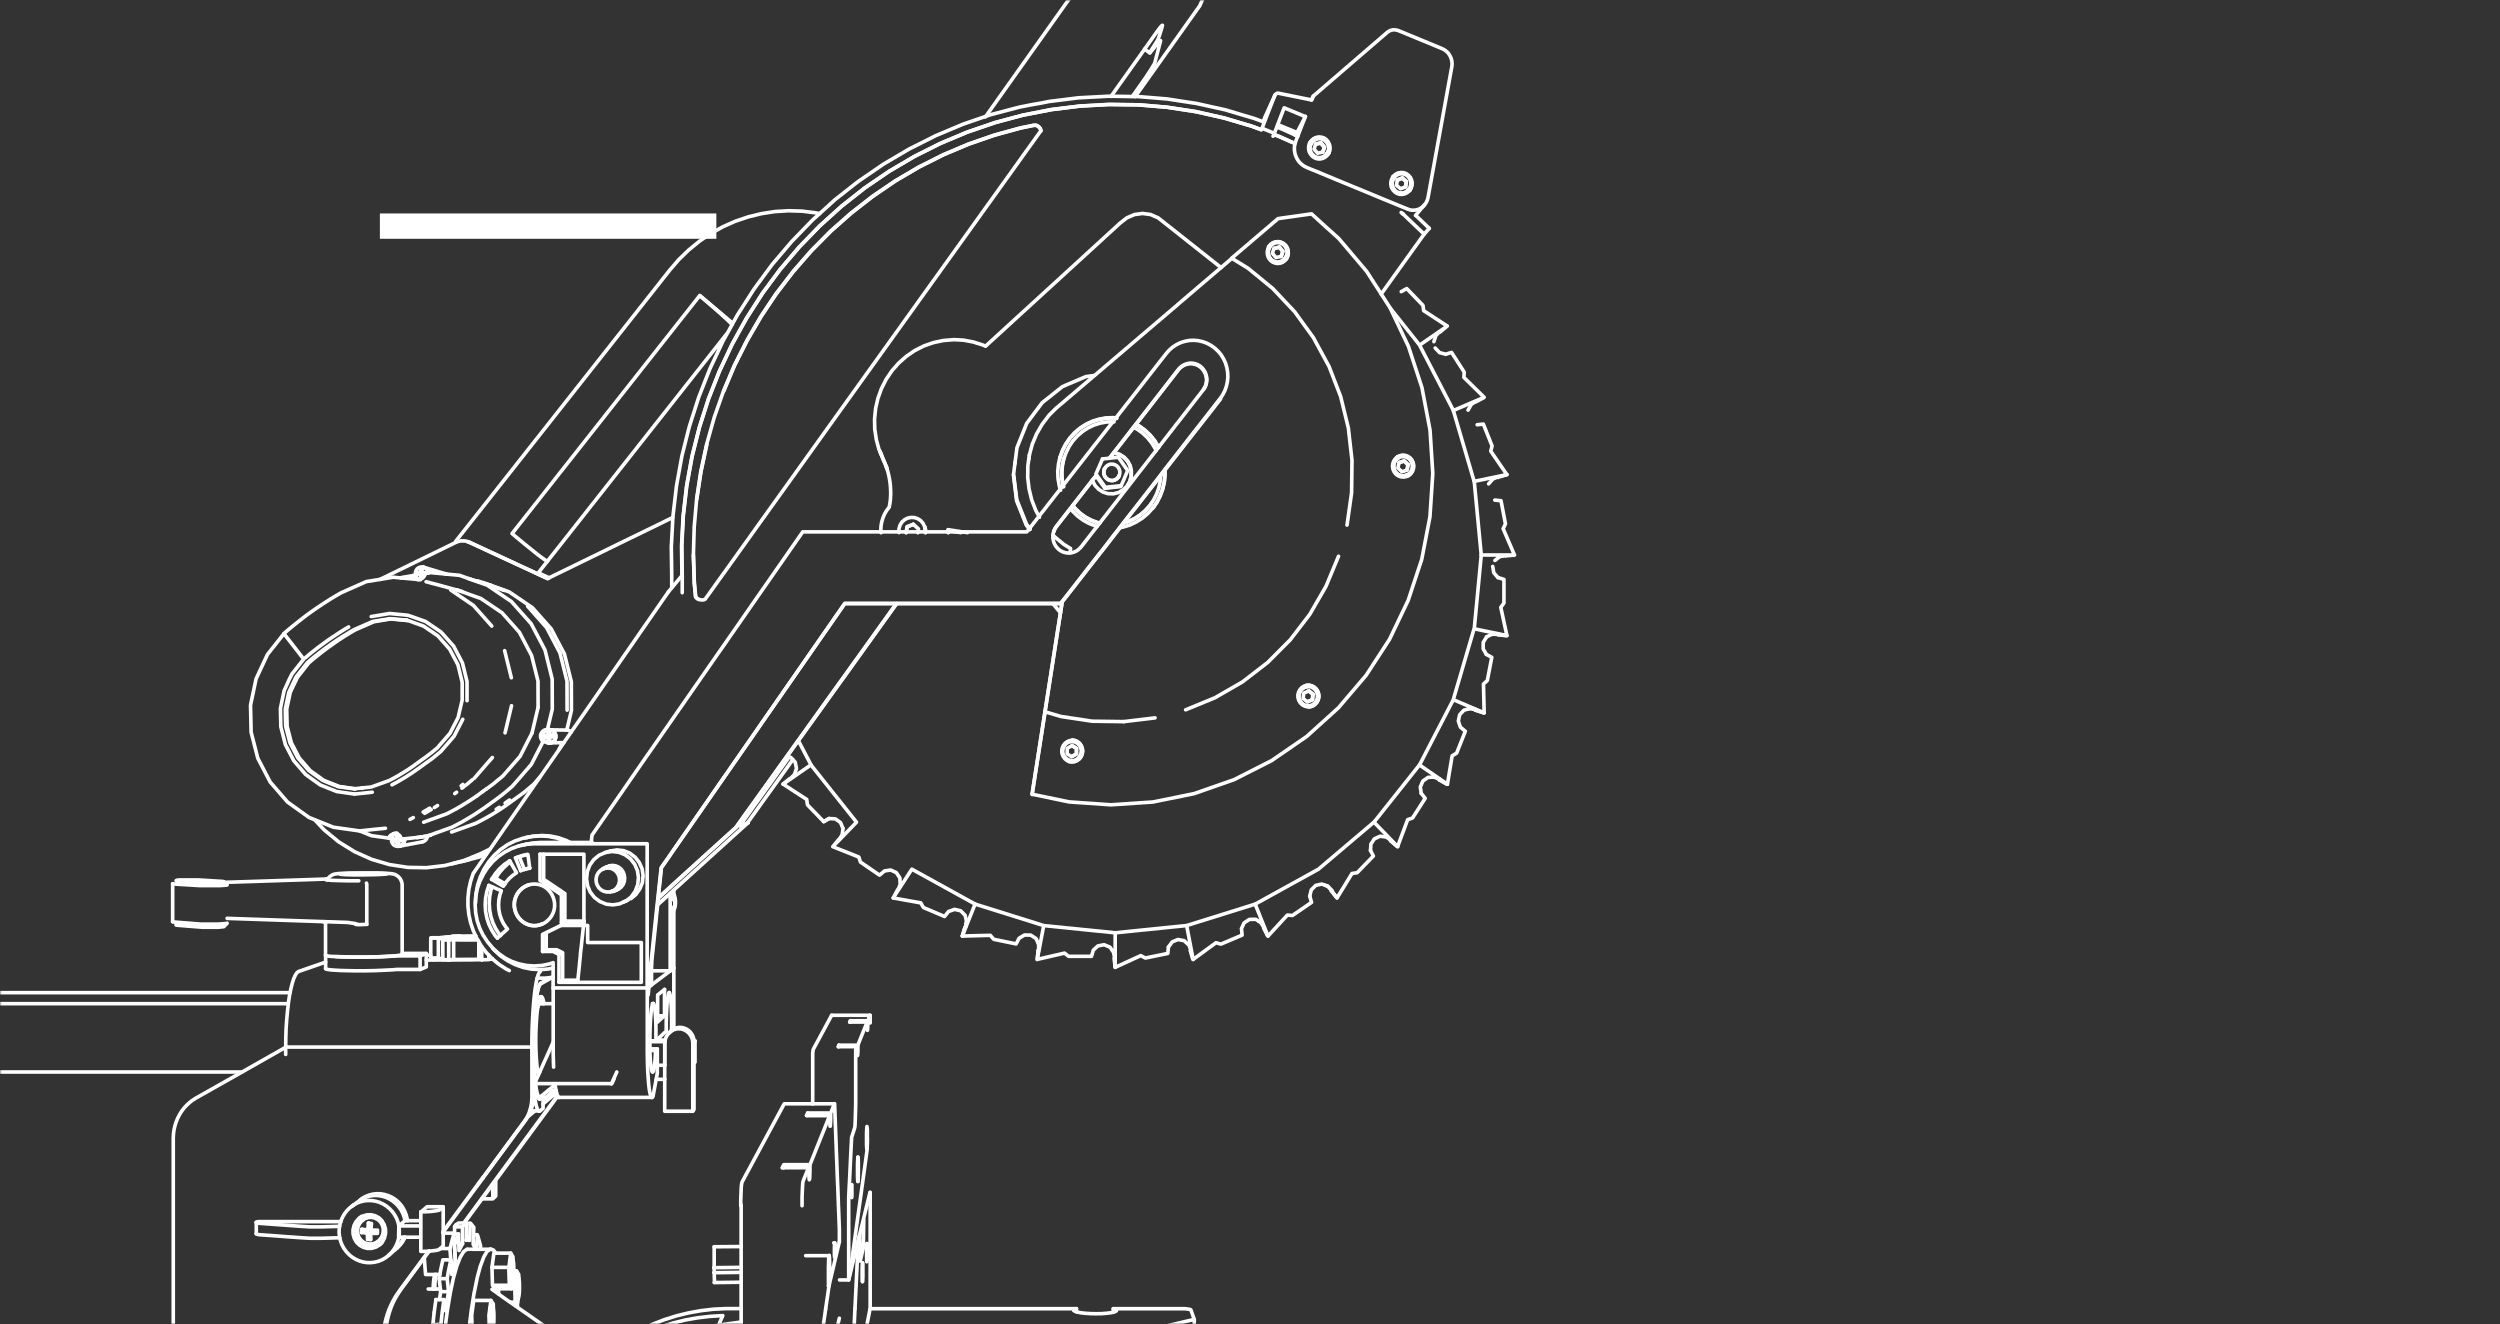 <svg width="691" height="366" fill="none" xmlns="http://www.w3.org/2000/svg"><rect width="100%" height="100%" fill="#333333" stroke="none"/><path fill="#fff" d="M105 59h93v7h-93z"/><mask id="a" maskUnits="userSpaceOnUse" x="0" y="0" width="691" height="366"><path fill="#C4C4C4" d="M0 0h691v366H0z"/></mask><g mask="url(#a)" stroke="#fff" stroke-linecap="round" stroke-linejoin="round"><path d="M62.77 255.196l-.645.666-.252.26m286.012-1.533l.055.058.028.029M143.183 358.95h-.056m143.875-98.171l.028.087m-137.795 14.635h.365m-.365 27.711h-.337m183.83-195.678l-.056.087-.028.058m-41.356 39.164l.028-.058v-.029m-124.345 93.313l.084-.029.14-.059m2.27 6.248l-.056.029-.141.058h-.028m-1.737-6.652l.168-.058.112-.029.448-.144m2.354 6.479l-.364.144-.028.029-.308.116m-23.872-1.562h.083m-1.203-4.311l.056-.028.168-.058.196-.058.504-.145.112-.029m-1.345-3.557l.252-.058.112-.029h.056l.645-.174m-1.598-2.516l.896-.202.281-.058.42-.087h.028m51.722 111.275l3.783-.029 3.67-.029m161.442-99.85l.084.029.056.03m22.694-113.618l-.027.029-.056.029m17.008 64.676h.196M229.227 354.814l-.28 1.909-.728 4.975m.841-6.277h-.113M117.771 160.785l.336.087.672.173.28.087.673.174.896.231.14.029 4.848 1.331.28.086 1.765.492M89.977 264.018v-9.256M355.31 71.175l-.028.058-.028.058M135.982 356.375l1.85 1.302.224.174.532.376.224.173.533.376.336.232 1.401.983 1.345.926 21.938 15.33.616.434 3.363 2.343 2.437 1.706m-53.74-223.937h.084m278.84 57.966h.168M149.235 303.79h-.169M384.954 48.961l.084-.116m-17.904-6.335l-.028.059-.056.086m-5.016-3.095l.056-.087.028-.029m31.577 17.182l-.196.231-2.241 2.69M357.944 36.9l-.196.289m4.623 2.547l.028-.03.056-.087m4.37 2.69l-.056.086-.028.058m22.639 9.893l-.056.058-.028.058M100.175 337.344l.112-.087.056-.029m-29.504 3.76v-3.095M355.59 71.436l-.028.057-.028.03m-36.648 68.61l-.028.029m-.7-.869l-.028.058M121.16 264.77v-5.437m145.836-3.848v.058m-115.744-53.887h.644m-22.386-41.739l1.961.607 1.373.434.112.029 1.457.463m-17.287-4.657l1.737.521 2.886.867 1.401.405.084.029m-22.975 59.21h-.309m12.16-46.425l.281.059m115.324 55.593l.056-.029m133.367-37.169h.055M239.734 314.666l-.028.665v1.707l-.028.549-.028.376-.028.203-1.569 11.396-1.653 11.889-.308 2.256-.673 4.83-.028.145-.056.376-.448 3.239M48.648 255.659l.084.029.14.029.197.028 3.278.261 3.306.26.252.029h4.315l.364-.029.336-.029.28-.029.253-.029.196-.029.14-.029.084-.028.028-.029m.869-.897l-.056.029-.112.029-.196.028-.252.029-.308.029-.365.029-.42.029-.476.029-.505.029h-4.622l-.365-.029-.308-.029-3.334-.26-2.886-.232-.392-.029-.224-.028-.169-.029-.084-.029m2.662-11.541h-.701l-.28.029-.252.029-.196.028-.14.029-.084.029-.028.029.028.029.084.029.14.029.196.029 3.278.202 3.306.203h5.268l.28-.029.252-.029.196-.029.14-.029.084-.029.029-.029-.029-.029-.084-.029-.14-.028-.196-.029-6.612-.405h-4.54zm-2.634 1.041l.112.029.168.029.224.029 3.278.202 3.334.203.308.029h5.492l.476-.029.42-.029.365-.029.308-.029h.224l.196-.029.113-.029.028-.029"/><path d="M126.231 163.012l1.429.521 2.074.752 1.036.376 2.13.752 5.772 3.905.112.087 4.791 5.38 3.362 6.421 1.765 7.058.028 7.289m-1.681 7.057l-1.933 3.761-.056.115-1.317 2.575-4.735 5.409-.449.376-.448.376-.476.376-.448.376-.449.376-.448.376-.476.347-.477.347-.476.347-.476.347m-5.716-1.012l.476-.376.477-.405.476-.405.476-.405m158.276-18.772v.029l-3.558 22.735v.029l10.171 2.112 11.599.81 11.6-.781 11.403-2.314 11.012-3.847 10.422-5.294 9.667-6.652 8.742-7.897 7.677-8.996 6.472-9.95 5.155-10.76 3.755-11.338 2.269-11.773.785-11.975-.757-11.975-2.241-11.772-3.727-11.368-4.567-9.603-.448-.954-.112-.203-2.41-3.731-.028-.058-.14-.231-.028-.058-1.261-1.938-2.577-3.992-7.257-8.562-.14-.173-.252-.29-2.326-2.111-.168-.145-.841-.752-4.23-3.847-9.19 1.302h-.056l-.168.145-12.609 10.76"/><path d="M295.575 210.507l-.7-.318-.589-.492-.448-.636-.28-.723-.084-.781.112-.781.308-.723.476-.608.617-.463.7-.289.757-.087M49.041 243.395l6.584.405m129.613 24.528l1.009-.781m6.977-101.815l-.168-.087-.196-.116-.196-.144-.168-.174-.224-.231-.365-3.847v-.232l-.028-.491v-.376l-.224-6.624.224-7.723.197-2.256.308-3.529.168-1.938.112-.81 1.037-6.826 1.625-7.55 2.101-7.433 2.55-7.261 2.998-7.086 3.446-6.856.112-.202.476-.81.785-1.36 2.466-4.251 3.222-4.83 1.036-1.534 4.651-6.074 5.016-5.756 5.351-5.41 1.177-1.04 2.325-2.054 2.186-1.938 5.996-4.657 6.248-4.252 6.5-3.818 6.725-3.384 5.94-2.517 1.008-.434 7.089-2.458 1.541-.434 5.716-1.562 3.67-.752.476-.03.225.03.224.058.224.115.196.145.168.145.168.173.14.203.112.231.084.231.028.232-4.37 6.074-2.662 3.731-.308.434-6.557 9.14-.168.232-.028.029-4.035 5.64-6.724 9.372-32.501 45.325-1.597 2.228-1.205 1.677-.028.058-.504.694-6.052 8.446-13.225 18.455-.112.173-3.923 5.467-.056.087-3.558 4.975-.056.058-5.156 7.202-.224.087-.224.058-.252.029h-.252l-.252-.029-.225-.058h-.224zm117.369 33.726l8.657-1.041M129.117 345.269l-.953.665-.952 1.562-.953 2.429-.925 3.298-.644 3.066-.224 1.041-.813 4.86-.448 3.355v18.252h6.64m7.202-37.429l-.701-.896-.644-.174-.224-.058m-5.632 38.557v-18.252l.42-3.355.784-4.86.225-1.041.616-3.066.308-1.157.561-2.083.028-.058.588-1.561.308-.868.897-1.562.812-.608.084-.057m194.308-80.064l-1.793-9.372m1.148 6.855l-.112.086.645 2.314.084.087m-21.518-7.347l19.669-1.996h.056l18.969-5.929m2.437 6.479l-.084.116 1.065 2.14.112.087-.056-.145-3.474-8.677"/><path d="M343.15 256.7l.168 1.765-5.856 2.487-1.373-.376-6.304 4.599-.224-.752-.449-1.562-.084-.087m18.045-8.677l.925.579.448.26.112.058m-1.485-.897l-1.737.029-1.457.955-.757 1.619m6.248-.318l-.925-1.417m.113.058l.924 1.446m-.196.029l.112.087 1.093 2.14 5.323-5.785 1.429.087 5.268-3.616-.505-1.706m-59.482-143.932l-2.382.319-5.435 2.314-1.065.462-5.212 4.137-.364.289-1.625 2.169-.056.058-2.606 3.5-2.689 6.711-.841 6.508-.084.694m-.028.001l.112.867.196 1.62.588 4.715 2.69 6.71 1.037 1.389"/><path d="M284.619 146.409l-.952-1.273-2.662-6.681-.616-4.947-.197-1.619-.084-.608m-93.861 153.188v-33.843m-1.009 17.702v-21.347m46.82 106.792h2.521l.365-1.476.784-3.239.084-.376.028-.145 1.177-4.83.14-.608.392-1.648 1.205-4.86 1.709-7-1.709 7-.112 7.145-.028 1.157-.841 3.673-.14-4.83-.056-2.257m-5.576 22.879l-.925 3.761-.028.144-.056.174-.028.144-1.233 5.062-.364 1.475-.336 1.389-1.849 7.578-.196.752-.056.203-.225.925-.448 1.88-.028.087-.196.781-.728 3.037-.673 2.777-.168.637-.056.231-.084.347-.196.752-.056.231-.028.145-.168.636-.589 2.401-.224.897-.252 1.012-.14.521-.308 1.215-.589 2.429-.112.463v51.776M114.24 225.982l-.925.492m5.435-3.095l-.896.549-.897.521M348.642 35.858l-.336-.116-2.241-.839-7.705-2.285-7.846-1.764-7.929-1.215-7.985-.665-2.41-.03h-.812l-4.791-.057-1.121.058-6.893.376-7.957.983-7.873 1.533-4.371 1.157-3.306.897-.084.029-4.875 1.677-2.746.926-7.425 3.124-7.229 3.615-6.976 4.108-6.697 4.57-6.388 5.033-3.082 2.777-2.55 2.314-.42.376-5.688 5.843-5.295 6.218-4.483 6.046-.392.55-4.427 6.912-.897 1.62-.84 1.504-.449.81-1.793 3.269-3.502 7.433-3.026 7.666-2.522 7.867-2.017 8.012-1.485 8.128-.841 7.289-.112.955-.14 2.545-.308 5.727.112 8.273-2.83 3.384-.896 1.07M313.759 26.718L331.607 1.61l.784-1.765.925-2.169.841-2.083.756-1.938.644-1.822.561-1.706.448-1.562.336-1.447.225-1.301.112-1.157v-1.013l-.084-.665-1.037-3.76L321.296-32l-3.502.347L272.376 32.3M142.398 359.934l-.028-.984-.084-3.818.252-1.909.252-1.938.589.984.028 1.099"/><path d="M143.127 358.95l.084-.029.028-.029.084-.173.084-.376.084-.55.056-.665.028-.723v-1.475l-.028-.637-.056-.52-.084-.376-.028-.029-.056-.145"/><path d="M143.323 353.252h-.084l-.056.145-.028.057-.085.376-.084.55-.056.665-.028.723v1.476l.028.636.056.521.084.376.085.173"/><path d="M141.109 359.933h1.289l.589.926.252-1.967m-.477-7.579h-.756m144.687-86.108l1.794-9.372m-1.541 6.883l-.253 2.401.028.087m-17.175-15.301l18.94 5.929h.028l19.725 1.996v9.546l-.056-.087-.196-2.401"/><path d="M302.188 262.63l-.505 1.706h-6.304l-1.149-.896-7.537 1.735.056-.462.197-1.938-.028-.087m19.864-.897l.729 1.012.252.347.056.058m-1.037-1.417l-1.597-.665-1.709.318-1.288 1.186m5.911 2.198l-.336-1.678m.085.058l.336 1.707m-.197-.029l.056.086.196 2.401 7.061-3.239 1.289.665 6.192-1.273.168-1.764m-56.961-3.066l3.53-8.822h-.028l-17.455-9.632-5.1 7.867-.028.058 1.121-2.111.028-.058"/><path d="M266.716 256.324l-.7 2.285v.087"/><path d="M281.678 259.332l-.813 1.562-6.192-1.272-.953-1.099-7.733.202.084-.26.617-2.054v-.087m19.668 3.095l.729 1.562.028.058m-.756-1.62l-1.457-.955-1.737-.028-1.485.896m5.407 3.327v-1.707m0 .058v1.736m-137.99 40.495l.252-.058.056-.058 2.129-1.736 1.878-1.533m-5.464-.81l-.084-.81-.084-.954-.056-.666-.028-.318-.084-1.446-.056-1.417v-.492l-.028-.607-.028-1.389v-2.053l.028-2.083.056-2.054.084-2.024.112-1.938.028-.492.112-1.302.168-1.562v-.087l.028-.231.169-1.244v-.029l.196-1.243.056-.203.168-.839.224-.781.252-.549.252-.289 3.11-1.736"/><path d="M149.431 275.617l.028.058.084.145.056.086.028.116.084.232.056.144.028.145.084.318.028.174v.057l.028.145.028.174"/><path d="M148.814 297.079l-.084-.318-.056-.318-.028-.145-.028-.202-.028-.145-.084-.55-.056-.433-.112-1.129-.028-.433v-.174l-.056-.636-.028-.319-.056-1.041-.056-1.417v-.289l-.028-1.186v-1.504l.028-1.505.056-1.475.084-1.417.084-1.331.084-.867.028-.376.14-1.128.056-.434.084-.521.028-.202.028-.203.028-.145.028-.144.028-.116.141-.492.028-.144.168-.463.168-.26v-.029l.168-.087m.784 1.91l-.056-.319v-.057l-.14-.666-.168-.491-.168-.29-.168-.115m-1.625 24.124v.058l.196 1.214.112.521.084.463.224.723.225.463.084.087.112.086.056.029m180.13-40.466l-.644-1.591-.476-.434-.813-.752-1.709-.318-1.597.665-1.037 1.417M141.81 348.508l-.028-1.128-.616-1.013h-4.651l-.533 3.934.141 4.946.644.984h4.623l.252-2.054m-5.52 1.07h4.651"/><path d="M141.39 356.231l-.616-.984-.028-1.012-.028-.983-.056-1.938-.028-1.013m.532-3.934l-.252 1.996-.253 1.938h-4.679m5.548 3.935h.112l.028-.058.084-.145.084-.405.057-.376.028-.173.056-.666v-.115l.028-.637v-1.533l-.028-.665-.056-.55-.085-.376-.028-.029-.084-.144"/><path d="M141.726 348.364h-.112l-.056.144-.028.058-.085.405-.084.55-.056.665-.028.752v1.504l.028.665v.116l.056.434.084.376.085.174m165.14-227.554l.448-.578.645-.81.084-.087.056-.058 5.407-6.942.056-.057.617-.81.056-.058 4.399-5.669 2.773-3.558.309-.405 4.174-5.38.393-.434.448-.376.476-.318.533-.261.532-.173.56-.116.561-.029.56.058.56.116.533.202.504.261.476.347.421.405.364.462.308.492.252.55.168.549.113.579.028.578-.057.579-.112.578-.196.55-.252.492"/><path d="M179.158 275.009l.056-.636v-.029l.084-.897.084-.723.056-.52.421-3.876.084-.781.112-1.013.028-.347.028-.144 1.008-9.69.056-.405.028-.318.029-.145.028-.347.028-.26.112-1.128v-.116l.112-1.128.14-1.36.028-.173.084-.868v-.116l.028-.289.028-.231.112-.955.028-.289v-.116l.168-1.735v-.058l.112-1.041.028-.174.112-1.07.028-.232.028-.289.028-.318.168-1.533.084-.926.085-.925 1.232-1.765.673-.954.476-.694 1.009-1.476 9.358-13.479.56-.81.505-.723.112-.173 13.224-19.033.028-.058 1.289-1.88 1.597-2.285 1.99-2.864.056-.057 18.548-26.698h59.651l.14-.174.196-.26.056-.087 1.429-1.822.336-.434 4.736-6.074.168-.232.952-1.214.028-.029 1.513-1.938.056-.058.056-.058v-.029l.14-.173.197-.261.028-.029.392-.52.336-.434.056-.058.168-.203.336-.433.113-.116 1.905-2.459.14-.202.644-.839.028-.029.168-.231.281-.376.028-.029.448-.579.056-.058.616-.781.028-.029.645-.838.028-.058 1.008-1.273.029-.058 5.491-7.029.14-.173 2.018-2.603.504-.637.028-.058.084-.115 1.877-2.401.028-.058.981-1.273.028-.057 5.744-7.376 2.998-3.847.308-.376 6.304-8.07.112-.145.728-1.07.589-1.157.42-1.215.28-1.273.112-1.273-.056-1.301-.224-1.273-.364-1.244-.532-1.157-.673-1.099-.812-.983-.925-.868-1.037-.752-1.12-.608-1.177-.433-1.233-.29-1.233-.115-1.261.057-1.232.232-1.205.376-1.121.55-1.065.694-.952.839-.841.954-5.716 7.318-.336.434-2.858 3.673-4.903 6.248-.056.058-.728.955-.056.057-4.231 5.409-.645.81-2.185 2.806-6.865 8.793-.028.029-.756.984-.028.029-.392.491-4.063 5.207-.7.868-.645.838-.084.116-2.466 3.153-.14.173-.644.81h-61.921l-8.854 12.727-4.819 6.913-.084.116-2.998 4.339-.084.116-2.353 3.384-.084.115-.085.145-.056.058-1.513 2.169-.028.058-1.765 2.517-.084.115-6.276 9.025-13.729 19.756-.112.144-4.623 6.682-1.149 1.678-7.705 11.107-1.709 2.458-.112.145-.028.174-.028.231-.028.26-.084.752-.028.232-.028.202-.028.376m-10.479 55.016l-.7 1.562-1.233 2.748-.42.925-.085.174-.392.868-.504 1.128-.392.867-.056.145-.14.318-.141.318-.224.492-.252.579-.056.115-.336.723-.084.145-.168.376h21.294l.168-.145.504-1.128"/><path d="M291.232 147.016l.084-.26.085-.203.252-.52.336-.492.112-.145.252-.318 3.278-4.194.196-.26.028-.029.057-.058.588-.752.028-.029.42-.549 5.015-6.422.028-.029.617-.781.056-.058.28-.347"/><path d="M179.074 274.373l.084-.896.056-.637.056-.636.421-3.876.084-.781.112-1.012.056-.492.112-1.07 1.037-9.835.14-1.388.028-.145.112-1.128.168-1.591.028-.173.056-.492.168-1.649.028-.231.224-2.054.252-2.314.028-.202.028-.261.028-.318.281-2.632.084-.665 2.521-3.616 1.009-1.475 9.302-13.392 1.065-1.533.112-.174 14.485-20.855 1.597-2.285 2.13-3.095 18.548-26.698h59.735l.308-.376 1.485-1.88.337-.434 4.735-6.074 1.12-1.446.028-.029 1.513-1.938.057-.058.056-.058.14-.202.224-.289.392-.492.336-.434.056-.058 2.494-3.182.14-.202.672-.868.477-.607.476-.608 1.345-1.735.028-.058 6.528-8.359.14-.174 2.578-3.297.084-.116 1.877-2.401.028-.058 6.781-8.677 2.998-3.847.308-.376 6.388-8.186m-168.39 189.343l.589-1.272.896-2.025"/><path d="M332.923 107.244l-.084.116-.252.376-4.651 5.987-.308.405-2.69 3.442-4.707 6.046-.028.058-.7.896-.028.058-4.68 6.016-.644.81-.308.405-.028.058-1.709 2.198-1.233 1.591-6.809 8.736-.084.115-.028.029-.7.897-.028.029-4.343 5.582-.392.434-.365.318-.056.058-.028.029-.252.174-.084.058-.168.115-.532.261-.561.173-.56.116h-.252l-.336.029-.561-.058-.56-.116-.532-.202-.505-.26-.476-.348-.42-.405-.084-.115-.056-.058-.225-.26-.224-.348-.084-.144-.252-.55-.168-.578-.112-.579-.028-.578v-.087l.028-.202.028-.29.112-.578m15.467-20.449l1.092-1.417 5.52-7.116.056-.058 5.071-6.508 2.774-3.557.308-.405 4.287-5.525.392-.434.449-.376.476-.318.532-.26.561-.174.56-.116.56-.029.561.058.56.116.533.202.504.261.476.347.42.405.365.463.308.491.252.55.168.578.112.579.028.578-.056.579-.112.578-.196.55-.252.521m-41.72 39.8l.084-.26.113-.29.252-.52.336-.492 3.586-4.628.196-.26.028-.029.057-.058 1.036-1.331 5.015-6.45.028-.029.617-.81m-78.424 79.573l12.581 15.822-6.389 6.594-.14.145 1.513-1.851m12.721 8.62l-1.345 1.128-5.267-3.616-.449-1.388-7.2-2.864m18.015 11.975l.617-1.533-.084-1.794-.981-1.475-1.569-.723-1.709.26m-77.808-.578l-.196.116-.532.347-.365.405-.224.231-.056.116-.336.636-.196.868v.145l.028.723.252.839.448.752.028.029.589.578.756.405h.028l.421.116.364.087.84-.029.112-.029.701-.232"/><path d="M169.324 246.287l.056-.029.112-.058.561-.347.504-.549.084-.087.392-.781.196-.868-.028-.868-.252-.839-.448-.752-.616-.607-.757-.405-.112-.029-.728-.173-.841.028-.224.058-.617.174"/><path d="M169.576 246.201l.729-.463.28-.318.28-.318.392-.781.196-.839-.028-.868-.252-.839-.448-.752-.616-.607-.757-.405-.448-.116-.393-.086-.84.029-.42.144-.393.116m-17.595-3.992h12.132v18.975"/><path d="M150.271 236.106v6.942l.197.116 1.092.723.252.173.841.579.056.029 1.681 1.128 1.737 1.186v7.607m5.296 0h-5.296l-.952.434"/><path d="M161.423 255.023h-6.248v-7.694l-2.69-1.822-.056-.029-.981-.666-.308-.202-1.681-1.128-.196-.116v-7.26m18.043-.462l-.056.028-.14.058-.532.232-.336.144-.673.29-1.457 1.214-.336.463-.252.347-.336.492-.196.26-.14.376-.533 1.418-.028.347v.087l-.112 1.041-.056.434.168 1.099.112.81.112.289.617 1.475.084.087.812 1.07.28.347 1.513 1.128.057.029 1.204.492.365.145.112.058 1.849.202.98-.145.869-.144.504-.232.757-.347.336-.144.112-.058m-5.659-13.393h.056l.644-.116.813-.116.336-.057 1.849.202 1.737.694 1.513 1.128 1.177 1.504.756 1.765.281 1.909-.084.694-.028.318-.084.926-.281.723-.392 1.07-1.093 1.562-1.429 1.186-.028.029"/><path d="M170.193 246.084l.448-.202.364-.145.701-.549.532-.723.336-.839v-.087l.028-.318v-.029l.056-.492-.112-.868v-.029l-.336-.838-.42-.579-.112-.173-.701-.55-.812-.347-.169-.029-.7-.087h-.084l-.616.087-.197.029"/><path d="M168.708 235.209l1.821-.29 1.569.174.28.029 1.233.492.477.202 1.485 1.128 1.148 1.475.757 1.736.28 1.88-.14 1.215-.028.318-.028.376-.701 1.736-.98 1.388-.084.145-1.429 1.185"/><path d="M168.624 246.519l.84-.116.701-.289.14-.058.336-.26.392-.289.532-.723.337-.839.056-.376v-.058l.056-.492-.112-.926-.337-.838-.532-.723-.7-.55-.813-.347-.756-.116-.14-.029h-.085l-.616.087-.112.029h-.084l-.813.347-.42.347m-20.734 4.425l-.672.318-.617.405-.392.347-.168.145-.504.55-.421.607-.336.665-.252.694-.168.724-.056.752.028.752.14.752.224.723.308.694.393.636.476.579.532.521.589.433.644.347.672.261.701.173.728.058.729-.029.728-.144.673-.232"/><path d="M149.711 255.456l-.7.232-.729.144-.728.029-.729-.058-.7-.173-.673-.26-.644-.348-.588-.433-.533-.521-.476-.579-.392-.636-.309-.694-.224-.723-.14-.752-.028-.752.056-.752.168-.724.252-.694.337-.665.42-.607.504-.55.252-.231.309-.261.616-.405.084-.029.589-.289.084-.029.616-.202.504-.087.196-.029.701-.029h.028l.728.058.112.029.617.145.672.26.617.318.028.029.252.173.028.029.28.203.028.029.084.087.448.433.477.579.168.289.112.174.112.173.308.695.224.723.084.434.028.202.028.116.029.752-.057.752-.028.115-.112.55-.028.058-.084.26-.168.434-.336.665-.42.608-.505.549-.56.492-.476.318-.14.087-.561.26-.056.029h-.056zm-4.623-22.04l.14-.029.42-.086h.028l.308-.058 1.177-.232 1.765-.115.337-.029h14.429m-9.162 30.949l.953-.492m-4.511-.809h2.914l1.625.81v7.607m4.175 0h-4.203l-.953.549"/><path d="M154.978 255.804h7.453v4.715h14.822v10.991h-22.751v-7.694l-1.625-.838h-2.914"/><path d="M149.963 258.263v4.743l1.009-.491V257.8m4.006-1.996l-5.015 2.459 1.009-.463 4.09-1.996m-19.949-11.079l.897.376.056.029.42.174 2.074.896-.421 1.273-.252 1.302-.084 1.33.084 1.331.252 1.301.421 1.273.56 1.186.728 1.099.421.492-.897.81-.364.318-.673.607-.42.376-.168.145-.168.145-.056.057-.028.029m7.649-19.032l-.196.058-1.037.347m-.364-3.818l1.289-.434m-.673.145l.645-.145.084-.029 1.008-.202.056.347.365 2.776.084.608v.087"/><path d="M146.405 239.981l-.616.116-.224.058-.252.058-.168.029m-.197.058l-1.065-2.632-.336-.839-1.065.289"/><path d="M143.911 240.675l-.756-1.88-.673-1.677 1.682-.579m-7.145 6.219l2.101 1.244.476.289"/><path d="M140.885 237.928l.197.318.028.058.196.376.588 1.041.42.723.449.781-.981.694-.084.058-.981.868-.056.058-.812.954-.252.405-.141.203-.336.492-.168-.087-2.662-1.591-.42-.26"/><path d="M140.885 237.928l-1.485 1.012-1.344 1.215-1.177 1.388-.28.434-.729 1.099.504-.144.617-.174.98-1.504 1.177-1.359 1.317-1.215.589-.405"/><path d="M143.463 233.792l-2.017.723-.28.145-.561.289-1.065.55-1.765 1.214-1.597 1.447-1.401 1.648-1.176 1.823-.337.723-.672 1.301-.701 2.083-.42 2.169-.112 1.765-.028.434.14 2.198.42 2.169.701 2.083.953 1.967.168.231.056.058.476.752.112.174.028.029.252.405.112.173.421.492.756.897.224.289.056.058.084.086 1.289 1.157.168.174.084.058.785.549.28.203.504.347.112.087.084.058.785.405 1.037.52.42.145 1.597.549 2.101.434 2.13.145 2.129-.145.869-.173.7-.145.533-.116.98-.347v7.087"/><path d="M135.113 244.725l-.56 1.736-.336 1.793-.113 1.822.113 1.822.336 1.794.56 1.735.785 1.649.98 1.533.056.087.056.058.084.115.113.116.28.318m5.996-25.512l1.261-.26.42-.087.112-.029.28-.057 2.13-.145h31.212V273.1"/><path d="M153.017 294.939l-.056-1.533v-.376l-.028-.724-.028-1.272v-17.963h26.001m-47.043-53.134l-.812.549-.813.55-.812.52-.841.521-.84.521-.841.491-.84.492-.869.463-.869.463-.868.434-5.015 1.822-.869.318-.476.174m.28-2.459l.897-.521.896-.521m-40.683-48.623l-4.567 5.785-3.138 6.711-1.54 7.289.167 7.463 1.85 7.202 3.418 6.566 4.819 5.554 5.94 4.252 1.653.665 5.071 2.025 4.063.578 3.11.434h.112l4.987-.521 1.513-.144.589-.058m31.801 29.648l-.337-.376-.98-1.504-.785-1.649-.56-1.735-.336-1.793-.112-1.823.112-1.822.336-1.793.336-1.013"/><path d="M116.229 160.235l-.448-.029h-.056l-.196-.029-2.102-.202-2.633-.232-2.102-.202-3.698.607-3.755.608-6.92 3.066-1.401.81-1.401.839-1.373.867-1.373.897-1.345.897-1.317.925-1.316.955-1.29.983-1.288 1.013-1.26 1.012-1.262 1.041-1.233 1.071 3.503 4.483.98 1.273 1.009 1.301-3.278 4.137-.448.925-.056.087-.056.116-.225.462-.028.058-.084.203-.308.665v.029l-.224.463v.029l-.392.839-.028.057-.28.608-1.037 4.946.112 5.062 1.26 4.917.617 1.186 1.71 3.297 3.277 3.79 1.71 1.243 2.325 1.649.28.116 2.522 1.012 1.765.694 1.009.145 3.446.492.42.058m3.418 36.011v-11.02l-.028-.145v-.029l-.028-.086-.028-.116m-11.319 10.76h-.14l-.28-.029-.197-.058-.084-.029m.281.087l.112.029.309.03m9.188-11.426h-2.942l-1.232-.029-.981-.029h-.168l-1.037-.029-.896-.029h-.169l-.28-.029-.28-.029-.56-.058-.252-.029-.169-.028-.224-.058-.028-.058.14-.058.309-.058h.112"/><path d="M62.77 253.836l26.533.897.672.029.757.029h.364l5.015.173.197.029.196.029.196.029.196.029.196.029.196.029.196.029.197.029.196.029.196.029.196.058.196.057.196.058.196.058.084.029.112.029.112.029-.784-.058-.112-.029m1.065.087l2.045-.087m308.847-58.457l-8.545-3.644m6.108 2.776l.028.145 2.214.723h.196m-17.876 14.405l9.302-17.963.028-.087 5.744-19.582m6.5 1.504l.056.145 2.325.26.224-.029-.224-.058-8.826-1.822 1.934-20.305v-.087l-1.934-20.305v-.058"/><path d="M410.814 180.859l1.513.839-1.232 6.392-1.065.984.196 7.983-.925-.318-1.288-.434h-.197m3.082-20.276l1.485-.723.084-.029"/><path d="M410.899 176.028l-.925 1.504-.028 1.794.869 1.533m3.109-5.553h-1.569m.113-.058h1.681m-.169.173l.197-.029 2.325.26-1.681-7.78.869-1.186v-6.537l-1.654-.521M116.313 345.876h1.149l.561-.029.504-.029h.168l.392-.029.477-.058.448-.058.42-.058.364-.057.309-.087.252-.087.168-.087.196-.202.028-.029.757-.723v-10.789h-4.483l-.421.376-.532.463-.672.578m-.084 2.43h-4.371l-1.709 1.447-.056 3.124h6.136m-6.081-3.125h6.052m.028 7.029v-10.934 10.934z"/><path d="M116.313 334.942h1.121l.533-.028m-.001 0l.56-.029.505-.029.476-.058.448-.058.42-.057.365-.058.308-.058.252-.058.168-.058.785-.694.224-.174m18.352-112.46l-.448.318-.757.55m57.774 122.613v7.173l.084 2.256v.434m-.196-2.691l7.565-.087m91.004-141.442l-.644-.202-.589-.376-.476-.492-.336-.608-.168-.665.028-.694.196-.665.364-.608.476-.492.589-.347.644-.173.673.029h.028l.644.202.588.376.477.492.336.607.168.666-.028.694-.196.665-.364.608-.477.491-.588.347-.645.174-.7-.029z"/><path d="M296.64 204.953h-.672l-.645.174-.588.347-.476.491-.337.608-.196.665-.028.694.168.666.337.607.476.492.588.347.365.116.28.086m.307-1.127l1.289-.723.028-1.533m.029 0l-1.261-.781"/><path d="M296.22 209.147l-1.261-.781.028-1.533 1.289-.723m.028-.028l1.261.781-.028 1.533-1.289.723m50.685 40.784l17.483-9.661 15.326-12.987m-14.401 17.094l1.513.55.112.058m-1.625-.608l-1.681.376-1.233 1.244-.42 1.735"/><path d="M369.571 248.168l-.14-.058-1.457-1.88.056-.145-1.176-1.215m.14.058l1.177 1.215"/><path d="M367.975 246.229l.14.058 1.457 1.88 4.118-6.739 1.429-.203 4.483-4.628-.812-1.562m10.115-103.753l.56-.376.448-.521.309-.608.14-.694-.028-.694-.197-.665-.364-.579-.504-.462-.588-.319-.673-.144-.672.029-.645.202-.56.376m2.773 4.455l-.645.202-.672.029-.672-.145-.589-.318-.504-.463-.364-.578-.197-.665-.028-.695.14-.694.309-.607.448-.521"/><path d="M386.103 126.855l-.449.521-.308.608-.14.665.028.694.196.665.364.579.505.463.588.318.645.144.672-.029.644-.202"/><path d="M389.156 128.476l-1.092-1.041-1.345.433"/><path d="M389.241 128.418l-.337 1.504-.084.029-1.344.434-1.093-1.042.308-1.446v-.029"/><path d="M386.747 127.84l1.401-.463 1.093 1.041-.084.058-.309 1.446m11.18-39.801l-7.677 5.293m7.48-5.149l.196-.173m16.28 41.189l.224-.116-.252.058-8.826 1.822-5.744-19.553v-.058l-9.33-18.02v-.029l-8.069-10.153m2.998-4.627l1.513-.838 4.483 4.628.196 1.475 6.528 4.252-.252.202-1.569 1.302-.196.173m-177.33 112.952l.28.521.645 1.244 2.55 4.888-7.677 5.293"/><path d="M220.15 212.388l-.561 1.677-1.149 1.186m1.71-2.864l-.364-1.735-.645-.694-.56-.608-.448-.116-.561-.144m.7 6.132l-1.821 1.504m183.577 0l-7.677-5.293-.056.057-12.524 15.765 6.416 6.623.14.145-.168-.058-1.793-1.562.028-.144"/><path d="M397.814 215.396v.144l2.046 1.157.196.029"/><path d="M403.67 200.991l1.345 1.128-2.409 6.046-1.233.752-1.317 7.867-.897-.491-1.148-.666-.197-.029m6.836-19.322l1.569-.405.112-.029m-1.68.434l-1.205 1.273-.364 1.736.56 1.677m4.147-4.802l-1.569-.318m.112-.029l1.597.319m-145.864-49.723v.058l-.028.579v.173"/><path d="M262.121 146.698l-.057-.289h.057l.336.058.588.087 3.334.52.449.058.588.087m70.075-73.267L320.96 60.878l-.897-.694-2.073-.897-2.214-.289-1.401.203-.7.086-.14.03-2.074.896-.112.087-1.513 1.186-.168.115-14.569 13.335-13.281 12.148-9.386 8.59-.028.03-.589-.29-1.597-.52h-.056l-.644-.203-.056-.028-.336-.116-2.746-.52-1.457-.088-1.345-.057-2.045.173-.757.058-2.746.579-2.661.925-2.522 1.273-2.326 1.59-2.129 1.881-1.877 2.14-1.597 2.372-1.289 2.545-.981 2.719-.644 2.806v.145l-.28 2.748.028 1.33.028 1.562.056.289.028.116.364 2.43.756 2.777m2.018 4.743l.056.202.28.868.28 1.07.225 1.1.168 1.099.112 1.128.056 1.128v1.128l-.056 1.128-.14 1.128-.197 1.099-.7.926-.588.983-.449 1.071-.336 1.099-.196 1.128-.056 1.157.056.723m-.477-22.908l.112.26.196.492.785 1.909.448 1.012.392 1.042"/><path d="M262.121 147.22l.028-.26v-.261h.056l.112.029.589.087 2.689.405m-22.386-22.476l.308.752.785 1.909.448 1.013.336.867m-14.373 218.269l.028-.087.028-.232.028-.347.028-.433v-2.401l-.028-.29-.028-.173-.028-.029-.028.087-.028.231-.028.347-.028.434v2.401l.028.289.028.174.028.029zm1.288-4.339v-3.442l-.224-5.814-.028-.521-.028-.491v-.319l-.056-1.591-.112-3.037-.028-.491-.308-7.955-.533-14.462h-13.925l-11.627 21.578-.057.144-.056.232-.056.347-.056.434-.028.52-.028.579-.028.636-.028.695-.028.752-.028.752v1.562"/><path d="M221.69 333.265v-2.314l.028-.752.028-.694.028-.636.029-.579.028-.52.028-.434.028-.347.028-.232.028-.144.196-.521.14-.376.056-.145.896-2.227.225-.578m-.113 53.25l-.056-.145v-.116l-.028-.347-.028-.752v-.231l-.028-.781v-3.616l.028-1.157.056-.983.028-.55v-.202l.056-.463.056-.145m5.661-11.107l-.056-.087-.028-.376-.028-.607v-4.021l.028-.781v-.26l.028-.897.028-.723.028-.144.028-.319.028-.173v-.029"/><path d="M223.399 366.471l.057.173.056.492.028.752.028.983v2.401l-.028 1.244-.028 1.157v.029l-.028.954-.056.753-.057.376v.115l-.056.174m8.686-32.859l-1.261 5.351-.644 2.748-.589 2.487-.392 1.649.056-.202.056-.463.028-.723v-.261l.028-.636.028-1.041V349l-.028-.839-.028-.578v-.029l-.028-.376-.028-.087v-.029m.393-39.425v1.706l-.028.723-.029.608-.028.405-.028.202h-.056l-.028-.231-.028-.463-.028-.636v-1.591h-6.388m7.678-3.297l-.757 1.909-.252.665h-6.36m.616 14.289v1.62l-.028.867-.029.752-.028.55-.056.318-.056.058v-.029l-.028-.173-.028-.434-.028-.637-.028-.81v-1.243h-7.256"/><path d="M229.34 308.303l-1.121 2.777-.056.173-1.877 4.657-1.233 3.095-1.177 2.921h-7.229m-.028.868v-.868l-.281.578-.14.29m6.726-14.492l.308-.665v.665m161.273-76.015l-1.345-.925-.448-.058-1.261-.174-1.569.723-.981 1.476-.084 1.793"/><path d="M384.337 232.403l.168.029 1.793 1.562 2.774-7.433 1.345-.463 3.502-5.438-1.092-1.389m-240.034-16.053h.028v.231l.028.232h-.925v.376l.029.173v.174l.028.144v.029h-.449m.364-2.226v.896"/><path d="M151.477 203.768l.028.173v.232l.028.173v.145l.028.144v.029m1.26-1.446l-.532.029-.308.029h-.085.169"/><path d="M151.953 205.358h.084l.308-.058h.056l.084-.028.28-.145.056-.029.028-.029.057-.029.224-.202.056-.029.056-.087.168-.26.028-.058.028-.087.112-.318.028-.058v-.463l-.028-.087-.056-.318v-.058l-.028-.086-.14-.29-.028-.057-.028-.029-.028-.029-.028-.029-.196-.232-.028-.058-.084-.057-.169-.116-.084-.058-.056-.029-.084-.029-.308-.115-.056-.029h-.084l-.252-.029m-.953 2.053h-.252m.868-1.446l.393-.029m-.337.955v-.058l-.056-.867h-.056m-.785.983l.336-.029.449-.029h.112-.084m.084.463h-.14"/><path d="M151.448 203.276l-.14.029h-.701m.617-1.562l-.42.202-.364.318-.253.405-.168.463-.028.492.056.347v.087m.589-.261v-.463h.056l.028.319v.144m-.645.29l.196.434m1.626-2.169h-.449v.896m1.345-.029h-.729m-.588.55h-.365m-.784.81l.252.318.252.173.141.116.28.116.14.058.196.029h.308m-.279-.724v-.086l-.056-.839h-.084m-.589.057h.224m53.739 161.605l-4.399.607-.728.116-1.205.202-5.155.897-6.249 1.389-5.267 1.533-4.175 1.648-2.97 1.736-1.709 1.793-.28 1.389-.084.433m-36.704-204.095l-5.071-5.698-6.249-4.252m-5.968 182.69l-1.372 1.88-6.305 8.533-.056.087-.616.897-.644 1.012-.589 1.041-.532 1.099-.448 1.099-.393 1.129-.336 1.157-.168.694-.112.463-.224 1.185-.168 1.215-.084 1.215-.029 1.215v4.223m13.169-17.644l.028-.954.085-1.1.14-1.099.168-.867m27.682-45.21l-1.905 1.59-.645.955-8.293 11.252-3.558 4.83m-23.676-92.415h.448v-.029l-.028-.145v-.144l-.028-.174-.028-.174v-.231m-.504-1.417h.448v.897h.813"/><path d="M109.645 232.374l.028.174v.057l.028.174.028.174v.144l.028.145v.029h.084m.392-.954l-.112.029.112-.029zm0 0h.813l-.028-.232v-.058m-.87 1.88h.056l.169-.029.14-.029.084-.029.056-.029.28-.144.084-.029.028-.029.252-.203.084-.058.028-.057.168-.261.056-.086.028-.058.113-.319.028-.086v-.058l.028-.318v-.174m-3.026.492h.84m-.868-.463h.701l.14-.029h.112l-.056-.925m.14 2.256l-.056-.925"/><path d="M109.645 232.375l.112-.029-.897.058"/><path d="M108.776 231.941v.231l.028.232h.084l-.028-.463"/><path d="M109.308 230.407l-.308.145-.364.318-.252.405-.084.231-.084.232-.028.491.084.463.196.434.308.376.392.261.448.144.477.029m-.476-2.979v.897m11.852 127.357l.056-.434.28-1.764-.084-.723-.336-2.864.196-1.186.196-1.099.56-2.603.056-.318h2.214l.028.318.28 3.702.925-3.702-.14-2.922-.084-1.388-.028-.289-.113-2.112v-.173l-.028-.608v-.202h-2.998"/><path d="M117.266 347.67l.364 4.599h3.95m2.803-7.174l.672-2.632.084-.26.28-1.128.057-.203"/><path d="M121.665 345.096h2.69l.56 7.144v-.029l.196-.752.393-1.504.336-1.388-.14-2.922-.084-1.388.364-1.273.756-1.909M316.364 13.557l1.457 1.099 1.737-2.17.196-.23.196-.232.168-.203.14-.173.141-.145.112-.116.084-.086.084-.058.056-.03h.028v.145l-1.597 6.075-.14.26-.169.29-.196.317-.196.348-.224.347-.224.376-.252.376-.252.405-.281.405-.28.434-.28.433-.308.434-3.39 4.802"/><path d="M307.091 26.63l9.302-13.074 2.578-3.644.588-.84.224-.317.224-.29.196-.26.197-.26.168-.232.168-.202.14-.174.14-.144.112-.116.084-.058.056-.029h.028l-.056.29-.084.289-.084.318-.084.318-.028.087-.084.231-.112.347-.112.347-.112.376-.14.377-.141.404-.14.377-.028.028-.168.405-2.157 3.385m-184.334 204.21l-.784.579-.785.578m3.531 14.781l-2.689 1.302-4.764 1.938-.812.202-2.214.579-1.961.492-5.099.607-5.128-.087-5.071-.781-4.931-1.446-4.707-2.112-4.4-2.718-4.006-3.298-2.633-2.806m2.998 37.401l.028.086.224.087.392.087.56.058.28.029.449.029h.224l.672.029h.14l.897.028 1.149.029 1.233.029 1.317.029h4.174l1.373-.029 1.345-.029 1.261-.057h.224l.953-.058.42-.029.644-.029.953-.058.784-.087.645-.087.476-.086.168-.058.14-.029.113-.087M94.01 241.602l.197-.058.616-.058 1.009-.058 1.317-.058 1.54-.029 1.682-.029h3.25l1.373.029 1.065.029.7.058.28.058-.168.058-.616.087-1.009.058-1.317.057-1.569.029-1.681.029h-3.306L96 241.775l-1.065-.058-.672-.057-.252-.058zM202.358 89.716l-.252-.26-.448-.434-.561-.55-.7-.636-.785-.723-.896-.81-.981-.868-1.037-.897-1.064-.925-1.093-.926-1.093-.925m-42.111 73.324h-.112l-.253-.115-.392-.261-.504-.347-.645-.462-.756-.579-.841-.665-.924-.752-1.009-.81-1.065-.868-1.092-.897-1.121-.925-1.093-.926 51.33-65.081.56-.723"/><path d="M226.565 59.056l-1.12-.231-3.755-.463-3.754-.116-3.755.231-3.726.579-3.671.897-3.586 1.214-3.446 1.533-3.307 1.852-3.138 2.14-2.942 2.401-2.745 2.661-2.494 2.893-51.946 65.833-7.229 9.14m55.729 140.286l-.476.463m-1.569 0h1.569l-.028.463-.056 1.07-.028.405-.028.579-.084.896-.084.781-.084.637-.113.491-.112.348-.112.202-.084.029h-.028l-.112-.116-.112-.289-.112-.434-.084-.578-.056-.405-.028-.318-.084-.868-.056-.955v-.029l-.056-1.07-.028-.839zm0 0v-3.991l.028-1.244v-.174l.028-1.041.028-.434.028-.723.028-.376.028-.723.084-.984v-.029l.084-.896.084-.781.112-.637.112-.491.028-.087.084-.231.112-.174h.112"/><path d="M180.139 303.356l.084-.029.084-.029.168-.174.897-4.801.308-1.707v-6.71h-2.045m-.729-16.805v17.934l.028 1.272v.723l.056 1.909.056 1.36.028.434.112 1.591v.029l.113 1.417.14 1.215.168.983.14.579.028.144.168.463.14.174.028.029m.449-25.946l.112.144.112.318.112.463.084.608.084.723.084.868.056.954.056.955v.086l.028 1.128v3.992m.476-5.206v-7.434l.812-.636 1.121-.897"/><path d="M179.607 287.679h1.654l.224-.203 2.661-2.487v-2.257l.028-1.128.028-1.099.056-1.041.057-.983.056-.897.084-.81.084-.723.084-.608.084-.462.084-.348.084-.202.028-.058.056-.029m-1.289 6.393l-1.934 1.707"/><path d="M183.67 273.477v7.289h-1.934m3.223-6.422l.084.058.084.203.084.347.084.462.084.608.056.694.056.81.056.897.028.983.028 1.041.028 1.071v2.227l-.028 1.099v.029m-1.849 3.037v6.537m2.493-26.871l-1.008.781-5.156 3.876-.7.521m-25.974 26.843l.028.173v.087l.168 1.128v.058l.084.347.028.116.084.434.028.057.141.521.056.145.084.173.056.116.084.202.224.203m31.884-52.123l.057-.116.196-.694.084-.723v-.724l-.084-.723-.196-.694-.141-.376M355.479 70.915l.224-.665.028-.694-.14-.694-.309-.637-.448-.52-.56-.376-.645-.232-.672-.029-.673.145-.616.318-.504.463-.252.376-.141.203m.001.087l-.224.665-.028.694.14.694.308.636.448.52.56.377.645.231.672.03.673-.145.616-.319.505-.462.196-.29.168-.289"/><path d="M355.478 70.915l-.056.087-.308.492-.504.463-.617.318-.672.144-.673-.029-.644-.231-.561-.376-.448-.52-.308-.637-.14-.694.028-.695.196-.636v-.029"/><path d="M354.106 70.887l.448-1.36-.981-1.157"/><path d="M353.63 68.283l-.057.116-1.428.29"/><path d="M352.172 68.601l1.457-.318.98 1.157-.476 1.447h-.028l-1.429.289-.981-1.157.449-1.36.028-.058zM184.874 285.567l-.336.405-.28.434-.224.463-.168.492-.028.115-.084.376-.028.521v18.772h7.733l.364-.462v-12.785l.28-.318v-5.872h-.308"/><path d="M192.131 287.708l-.28.289-.028-.289v-.232l-.112-.52-.168-.492-.224-.463-.28-.434-.336-.405-.393-.347-.42-.289-.448-.231-.477-.174-.504-.116-.504-.028-.505.028-.504.116-.476.174-.28.144-.169.087-.42.289-.028.029-.364.318"/><path d="M191.487 307.145v-18.772l-.028-.376v-.145l-.028-.173-.056-.347-.169-.492-.224-.463-.28-.434-.336-.405-.392-.347-.421-.289-.448-.231-.476-.174-.505-.116-.504-.028-.504.028-.505.116-.392.145-.084.029-.448.231-.42.289-.253.232-.112.115M358.14 36.495l-4.959-2.054m-231.32 331.624l.56 2.546h-2.213l-.561-2.546.309-2.921.028-.232.028-.202m3.978-5.698l-.28 1.765-.336 2.198-.196 1.302v.057l-.477-3.124h-2.241m11.487-17.903l-.252 3.991m1.064-.001l.084-.896-.784-2.806-.14-.318h-1.009"/><path d="M131.443 345.297l-.28-.607-.14-.289-.169-.347-.084-.174.112-2.574.085-2.054-.841-1.07-.224-.058h-.953"/><path d="M129.958 338.124l-.084 3.182-.056 1.533h-.084l-.392-.029-.365-.029h-.112m-1.008.984l-.42.781-.393.752-.168.318v.029l-.056-1.851-.028-.954-.028-1.128-.028-.637h-1.289"/><path d="M128.894 342.81l.028-3.558v-1.215h-2.158l-.812.521-.308.463v1.995"/><path d="M127.829 339.079v.318l.028 3.413v.926h-1.037"/><path d="M128.949 338.066l-.112.087-.7.462-.281.463v.029h-2.185m-2.072 14.319l.308 2.863.084.723h-2.214m2.829-8.764l-.616 2.921-.196 1.1m-1.093 6.941l-.14 1.013-.28 2.111-.056.405-.364 3.356h-2.242m.393-3.385l.168-1.301.168-1.186.14-1.013m.897-5.785h2.213l.196-1.186M348.306 35.742l-2.242-.838-7.705-2.285-7.845-1.765-7.929-1.215-7.985-.665-2.438-.029-5.575-.087-1.149.058-6.865.376-7.957.984-7.873 1.533-4.399 1.186-3.362.896-4.903 1.678-2.718.926-7.425 3.123-7.201 3.616-6.976 4.108-6.697 4.57-6.388 5.033-3.082 2.776-2.97 2.662-5.66 5.842-5.295 6.22-4.483 6.045-.392.52-4.427 6.913-.897 1.62-1.289 2.314-1.793 3.24-3.502 7.433-3.026 7.665-2.522 7.868-2.017 8.012-1.485 8.128-.841 7.289-.112.955-.42 8.272.112 8.273v4.83m168.67-124.464l-.812-.348-2.83-1.272-1.513-.579m41.551 27.566l.56-.636.421-.492.28-.318.14-.174-.14.174-.28.318-.421.463-.56.607-.14.145"/><path d="M387.756 59.114l2.157 2.054 3.727 3.558-.113.144-9.778 13.624-.14.203-1.849 2.574M135.142 265.117l.504-.029.476-.028m-11.964.26l4.623-.058h1.485l1.177-.029 1.009-.029m53.795-13.681l.112-.29.168-.752v-1.764l-.084-.55-.168-.578m-.028 1.244v-2.806m223.979-136.208l-8.545 3.645m6.276-2.401l2.073-1.099.197-.145M399.551 97.93l1.653-.52 3.502 5.438-.084 1.475 5.604 5.496-.449.231-1.625.868-.196.145m-10.058-19.351l-1.009 1.041-.56 1.678m.364 1.764l1.205 1.273 1.681.434m-282.061 60.801h-.645l-.168.029v.231l.028.174.028.173v.174l.028.144v.029h-.42m.28-2.314v.896m-.448-.868v.897m.028.492l.029.173v.058l.028.174.028.173v.174l.028.144v.029m1.26-1.445l-.7.029h-.14l-.084-.029h.14m-.001.029h.757v.289"/><path d="M116.397 159.685l-.056-.896-.112-.029h-.84m.868-1.36l.365-.029m-.309.955l-.056-.926-.056-.029h.448"/><path d="M115.417 158.384l.897-.058-.112-.029-.141.029m0-.029h-.701"/><path d="M116.929 156.736l-.476-.029-.448.087-.421.202-.364.318-.252.405-.14.463-.028.492.084.463.056.144.028.087.112.232"/><path d="M115.388 158.818l-.028-.231v-.232l.056.029.028.434m2.943-.434v-.028l-.056-.319v-.057l-.028-.087-.113-.232-.028-.058-.028-.057-.056-.058-.196-.232-.056-.057-.084-.058-.252-.174-.056-.029-.084-.029-.28-.115-.056-.029m-1.654 3.152l.337.231m20.678 201.492l-.028-1.215-.673-.983h-4.735l-.56 4.078.14 5.062.7.955h4.736l.28-2.112"/><path d="M135.954 369.537l-.672-.955-.028-1.07-.112-3.992.28-2.053.28-2.025m.393 8.07h.084l.028-.087.056-.145.084-.404.084-.579.056-.694.028-.781v-1.533l-.028-.665-.056-.55-.084-.376-.084-.174"/><path d="M136.29 361.467l-.112.029-.084.144-.028.058-.084.405-.084.579-.057.694-.028.781v1.562l.028.665.057.55.084.376.084.173m282.566-214.074h-9.246m9.021.088l.225-.088m-5.464-15.185l1.709.173 1.233 6.393-.645 1.33 3.139 7.289-.813.087-1.513.145-.196.058m-2.326-21.781l-1.148.492-1.149 1.33m2.606-1.764l.196-.115 2.241-.666-4.455-6.508.365-1.417-2.41-6.045-1.709.173m-216.638 36.011l.224 6.624v.347l.028.521v.231l.365 3.847.168.203.168.173.196.145.196.116m2.381-42.809l-1.625 7.549-1.037 6.797-.14.839m95.123-101.787l-.028-.232-.084-.231-.112-.232-.14-.202-.169-.174-.168-.144-.196-.145-.224-.116-.224-.057-.224-.03-.477.03-3.67.752-5.66 1.562-1.569.433-7.088 2.459-1.037.434-5.884 2.487-6.724 3.385-6.501 3.818-6.248 4.252-5.968 4.657-2.157 1.909-2.326 2.053-1.204 1.07-5.352 5.41-5.015 5.756-4.651 6.074-1.037 1.533-3.222 4.83-2.466 4.252-.784 1.36-.476.81-.113.202-3.474 6.884-2.998 7.087m194.672 106.734l1.597-.087h.14m-1.737.087l-1.429 1.012-.701 1.649.252 1.764m4.988-3.905l-1.485-.636m.112 0l1.513.636m15.242-60.481l1.317-1.041.056-.029m-1.989 2.718l.308 1.764 1.149 1.33m.561-5.813l1.653-.347m-337.09 135.89l-.224.115-.14.058-4.847 2.748-1.934 1.099-5.099 2.893-12.692 7.173-.925.579-.868.665-.813.752-.757.81-.588.781-.084.116-.588.954-.505.984-.42 1.041-.336 1.07-.252 1.099-.14 1.128-.056 1.128v63.288h58.11l1.709-1.822v-3.269"/><path d="M118.471 345.818l-1.233 1.678-6.501 8.822-.28.405-.7.984-.645 1.012-.588 1.07-.28.579-.252.491-.477 1.128-.42 1.129-.336 1.157-.056.173-.252 1.012-.225 1.186-.168 1.215-.084 1.215-.028 1.215v7.578m41.915-78.676l-.056-.52-.028-.376-.112-1.273-.028-.232-.028-.491-.056-1.099-.084-1.794v-.376l-.028-.723-.028-1.099v-2.112l.028-2.14.056-2.112.084-2.053.112-1.967.028-.521.084-1.099.028-.231.14-1.533.028-.145.028-.174.141-1.157.028-.202.224-1.302.028-.086.224-.984.252-.81.252-.549.252-.29 2.69-1.504m-3.081 36.85l.14-.029.168-.058.757-.636v-3.211h-.701m-2.381-11.541V303.5l-.028.348-.057.809-.084.579-.112.578-.14.579-.224.694v.029l-.112.376-.224.55-.252.52-.28.521-.645.955-7.957 10.789-3.474 4.743"/><path d="M145.929 308.65l.28-.492.252-.521.224-.52v-.029l.112-.376.112-.318.112-.376.141-.55.112-.579.084-.578.028-.492.028-.665v-3.066l.084.839h-.084m-68.449-9.488v-.058l-.029-1.793v-.174h68.057v.203l.028 2.024v-2.227m-57.017-23.487l-7.425 2.575-.476.318-.448.665-.449.983-.42 1.273-.392 1.562-.224 1.099-.14.723-.309 1.996v.029l-.028.289-.224 1.967-.084.926-.14 1.475-.168 2.488-.084 2.545-.028 2.574m70.383-20.912l-.309.318-.308.665-.252.868-.028.087-.28 1.273-.252 1.562-.14 1.099-.084.723-.197 1.996v.029l-.028.289-.14 1.967-.056.925-.084 1.476-.112 2.487-.056 2.545-.028 2.575m2.101 14.434l-.056-.029-.196-.174-.225-.463v-.028l-.224-.753-.224-.983-.196-1.244-.056-.549m-.42 1.33l.056.463.14 1.301.056.434.112.665.056.405.252 1.215.029.116.224.781.28.578.252.203.056.029m1.092-3.992l-.756.607-.252.087m-28.915 52.47v-.318l.028-1.1.084-1.099.14-1.099.084-.434m64.246-188.677l-24.6 35.49-.084.116-2.213 3.182-1.934 2.777-.084.144-1.289 1.88-5.351 7.695-12.132 17.499-1.653 2.401-.477.665-.476.665-.588.868-.533.781-.532.781-.476.694-.981 1.418-.476.694m-.028-.028l-.757 2.227-.504 2.285-.252 2.343v2.343l.252 2.343.504 2.285.757 2.227.644 1.417.028.058.308.666.113.173.028.058.392.636.672 1.128.112.174 1.177 1.533.112.145.168.173.533.55.084.086.084.087.084.087.672.694.056.058.14.116.729.607.728.608.112.086 1.934 1.273 1.008.521m63.714-40.003l.196-.058 1.878-.695.112-.173 12.468-17.384"/><path d="M148.479 270.353h2.241l1.317-.145h.028l.42-.057.42-.058m29.056-21.867l1.261-1.157.056-.058.728-.665.196-.174.589-.549.056-.029.168-.145.224-.202 1.009-.926 17.343-15.735.476-.665 1.093-1.533.112-.174 12.3-17.181.028-.029 3.082-4.31.056-.058 11.516-16.053 1.093-1.504 14.513-20.248m-142.838-6.682l20.986-10.239.308-.116.309-.116.308-.087.308-.057.308-.029h.673l.308.029.308.057.308.087h.028l.281.087.056.029.224.087h.028l2.802 1.301 15.998 7.434 2.802 1.302.392-.203 34.211-16.69M357.944 39.676l-.701-.318-.812-.347-2.83-1.273-1.513-.55m35.668 21.925l-.169-.144h-.028l-.252-.232h-.028"/><path d="M247.691 166.888l-14.597 20.363-1.093 1.504-11.347 15.822-15.494 21.607-.113.174-1.092 1.533-.561.81-17.147 15.533-1.009.925-.028.029-.252.232-.224.202-1.513 1.388-1.233 1.128m24.712-20.797l.112.087-.224.086m-70.409 34.566l.084.116.336.405.953.867.252.232.532.492.252.173.28.203.141.086.196.145.588.405.504.347 2.102 1.07 2.213.781 2.298.463 2.325.145 1.205-.087 1.121-.087 1.289-.26m-8.21-35.925l-.673.232-1.176.405-.365.115-.14.058-1.961.984-1.933 1.33-1.766 1.591-1.541 1.822-1.288 1.996-1.037 2.17-.757 2.285-.448 2.372-.14 2.4v.174m25.525-16.748l-.812-.405-2.214-.781-.532-.115-.14-.029h-.028l-1.569-.318-2.326-.145-.28.029-2.045.144-.813.174-.616.116-.476.087-.393.086"/><path d="M157.557 232.838l-1.009-.521-2.213-.781-.421-.087-.224-.057h-.084l-1.541-.319-2.325-.144-.309.029-.252.029-1.765.115-1.233.261-.168.029-.868.173m-15.663-81.772h.028l.253.116 2.801 1.301 15.999 7.405 2.83 1.302m66.74 49.317l-12.441 17.355-.112.174-1.092 1.533-.421-.318M127.66 238.13l1.877-.491 2.914-.752 1.99-.81m1.765 95.279v-4.021m-2.97 4.02h2.97l.813-.752v-4.338m268.752-212.917l.869-1.533 1.205-.838m-18.213-58.343l-.056.058-.532.492-.673.376-.756.173-.757-.029-.728-.231-.644-.434-.533-.578-.364-.695-.168-.78.028-.782.224-.752.336-.55.028-.028.056-.087"/><path d="M385.066 48.817l.533-.492.672-.376.757-.174.756.03.729.23.644.435.532.578.365.694.168.781-.028.781-.224.752-.365.608"/><path d="M389.633 52.634l.028-.03.392-.636.224-.752.028-.78-.168-.782-.364-.694-.532-.578-.645-.434-.728-.232-.757-.029-.756.174-.673.376-.56.55m4.147 3.703l-.505.463-.588.318-.644.145-.673-.029-.644-.203-.561-.375-.448-.521-.308-.608-.14-.665.028-.694.196-.665.308-.492.056-.087m-18.044-6.827l-.056.116-.364.55-.589.52-.448.232-.252.116-.476.115-.281.058-.756-.058-.729-.26-.644-.434-.504-.607-.197-.376-.168-.319-.084-.433-.056-.347v-.116l.028-.694.224-.724v-.029"/><path d="M362.007 39.618l.224-.376.14-.202.588-.52.701-.348.756-.145.757.058.42.145.308.116.112.086.533.376.504.608.336.723.14.78-.056.782-.112.376-.112.347"/><path d="M367.302 42.25l.084-.231.168-.52.056-.782-.14-.78-.336-.724-.505-.607-.532-.377-.112-.086-.364-.116-.365-.116-.756-.058-.757.145-.7.347-.589.52-.196.32-.112.173-.112.173"/><path d="M362.455 27.614l.533-1.041 20.397-17.587.224-.173.224-.145.253-.144.252-.116.28-.087.28-.058.28-.029h.281l.28.03.28.057.28.058.252.087 12.048 4.975.448.231.421.26.392.319.364.347.308.405.253.434.224.463.168.491.112.492.056.52v.521l-.056.52-6.584 36.186-.168.607-.253.579-.308.52-.392.492-.448.405-.505.347-.56.26-.588.174-.617.087h-.616l-.505-.087-.084-.029-.588-.202-.925-.376-.084-.03-2.325-.954-.14-.058-1.485-.607-.056-.029-.645-.26-1.261-.52-.336-.145-10.086-4.166-2.942-1.214-3.755-1.562-.056-.03-2.129-.867-.309-.116-1.316-.55-.084-.028-.028-.03-.589-.288-.588-.405-.533-.463-.252-.29-.028-.028-.196-.232-.392-.607-.112-.232-.196-.405-.112-.318-.14-.376-.141-.723-.056-.723.028-.723.141-.723.028-.087.196-.607.56-1.447 2.101-5.409"/><path d="M362.567 27.643l-.112-.03-9.106-1.85h-.28l-.084.029-.084.028-.084.058-.084.058-.085.058-.084.058-.056.087-.112.173-2.746 6.017-.532 1.388m13.448-6.074l.421-1.07"/><path d="M352.368 26.313l-2.914 7.52-.616 1.62m-.196.405l.196-.405 2.521 1.041.897.377"/><path d="M351.864 37.651l.224-.492.141-.289.364-.954.308-.781.252-.694.757-1.967 1.036-2.661m.028 0l5.211 2.169.112.058.504.202-2.689 5.149m8.797 4.802l-.14.202-.224.376-.504.463-.477.26-.112.058-.644.145-.672-.029-.645-.231-.56-.376-.449-.521-.308-.607-.056-.26-.084-.435.028-.694.224-.665m2.775-.29l-1.401.29"/><path d="M365.593 42.076l.28-.839.168-.462-.84-.984-.14-.173.056-.116"/><path d="M365.621 42.048h-.028l-1.401.289-.981-1.128v-.029l.392-1.186.028-.116.028-.115m1.962 2.285l.28-.84.196-.607-.84-.983-.141-.174-1.428.319m24.824 11.859l-.084.029-1.289.52-1.149-.954.224-1.417v-.087m1.29-.405l-1.289.52"/><path d="M388.456 51.65l.224-1.417-1.149-.954.084-.116"/><path d="M388.512 51.622l.225-1.504-1.149-.955-1.373.55m-19.249-7.636l.084-.231.14-.405.028-.695-.14-.665-.308-.607-.448-.52-.477-.319-.084-.058-.196-.058-.42-.144-.673-.03-.644.145-.588.319-.505.462-.168.26-.196.319"/><path d="M366.966 42.076l-.056.116-.309.463-.504.463-.588.318h-.056l-.617.115-.672-.028-.645-.232-.56-.376-.448-.52-.308-.608-.028-.087-.113-.607.029-.694.196-.637v-.029m27.065 12.642l.364-.579.197-.665.028-.694-.14-.665-.309-.608-.448-.52-.56-.377-.645-.202-.672-.029-.645.145-.588.318-.504.463m-.028.028l-.056.087v.029l-.308.492-.196.665-.029.694.141.665.308.608.448.52.56.377.645.202.672.029.645-.145.588-.318.448-.434.028-.029.028-.029M97.597 333.149l-.42.319-.477.347-.784.781-.672.867-.56.955-.45 1.041-.055.203-.252.896-.056.434-.112.694-.028.752v.348l.112 1.128.056.202.224.897.392 1.041.532.984.645.896.756.81.84.694.925.579 1.01.463 1.036.318 1.064.173 1.093.029 1.093-.115 1.065-.261 1.008-.405.953-.549.868-.666m4.539-9.603l-.224-.983-.392-1.042-.504-.983-.645-.897-.756-.81-.841-.694-.924-.578-.981-.463-1.037-.318-1.064-.174-1.065-.029-1.065.116-1.036.26-1.009.405-.925.521h-.028"/><path d="M97.597 333.149l.952-.55 1.009-.405 1.065-.26 1.092-.116 1.093.029 1.065.174 1.036.318 1.009.463.925.578.84.694.757.81.644.897.533.984.392 1.041.224 1.012.028.087.112 1.128-.028 1.128-.112.81-.056.318-.308 1.07-.449 1.042-.56.954-.672.868-.757.723-.056.029"/><path d="M102.5 340.901h1.793v-.115l.028-.318.028-.463h-1.484l-.309-.029v-.405l.028-.347.028-.347v-.116l.028-.203.028-.318v-.086l-.448-.029-.28-.029h-.14m-.224 3.152v-.405l-.308-.029"/><path d="M101.827 338.037v.087l-.028.318-.028.203v.115l-.028.347-.028.347v.087l-.028.145-.028.173"/><path d="M104.797 342.81l.588-.723.393-.868.168-.926-.056-.954-.309-.897-.504-.781-.7-.607-.841-.405-.896-.174-.925.058-.869.318-.532.376-.224.174m-.14.116l-.588.723-.392.868-.168.926.056.954.308.897.504.781.701.607.84.405.897.174.925-.058.868-.318.617-.434.14-.087"/><path d="M99.923 340.669h.056l.28.029.168.029h.112l.308.029.337.029h.084m-1.29-1.012h.142l.196.029.168.029h.112l.308.029.336.029h.393l.224-.174m.84.983l-.196.203-.028.318v1.446m-.897-1.417v1.331m.14-.116l-.14.116.448.029.449.029"/><path d="M99.979 339.772l-.028.463-.028.463.14-.116m1.765.059l-.112 1.822.728.029m.252-1.794l1.625.087m-2.746.058l.253-.202-1.766-.116.057-.781m1.765 0l.084-1.678m7.173 7.405l.056-.029.28-.29.448-.433.673-.868.56-.955.392-.925"/><path d="M105.19 343.764l-.7.434-1.121.347-1.177.029-1.149-.289-1.036-.578-.84-.839-.617-1.042-.336-1.157-.028-.723v-.491l.28-1.186.56-1.071.617-.665"/><path d="M97.57 340.409l.027.723.337 1.186.616 1.042.868.838 1.037.579 1.149.289 1.177-.029 1.149-.347 1.008-.636.28-.29.533-.578.56-1.07m-7.088-5.352l.14-.086.28-.174.616-.376 1.149-.347 1.177-.029 1.149.289 1.036.579.869.839m.924 2.95v.492l-.28 1.186m-8.713-1.678v-.492l.28-1.185.56-1.071.812-.896m6.36.694l.616 1.041.337 1.186.028.723m-12.357-2.747H71.343l-.084.029-.196.057-.14.058-.084.058v.058"/><path d="M93.87 338.962l-4.174.116-1.149.029h-2.774l-.532-.029-.504-.029-.505-.029-.952-.058-11.152-.809-.364-.029-.308-.029-.252-.058-.196-.058-.14-.058-.056-.058m-.001 3.154l.057.057.14.058.196.058.252.058.308.029.364.029 4.904.347 1.008.087 5.268.376.952.058.505.029.504.028.532.029h2.774l1.149-.029 4.203-.115m233.785-145.927l8.097-3.327 7.621-4.396 6.977-5.38 6.248-6.277 5.407-7.058 4.455-7.723 3.447-8.272m-59.371 45.702l-8.714-.116-8.63-1.302-4.398-1.301m0 0l-.056.029m83.523-51.632l1.26-8.909.112-8.996-1.008-8.937-2.13-8.707-3.138-8.128-.028-.115-.028-.058-.028-.058-.112-.174-.028-.057-2.437-4.484-.085-.145-.168-.318-.028-.057-.616-1.129-.785-1.475-1.4-1.938-.337-.462-3.474-4.802-6.08-6.45-6.808-5.583-4.343-2.661-.14-.087-2.998 2.575-.533.433-.056.058-11.291 9.632-.28.26-22.807 19.438-.645.55-9.89 8.417-.28.26-.729.723-.784.781-.225.232-.84 1.099-1.037 1.359-.28.463-1.289 2.227-1.205 2.864-.14.55-.336 1.214-.252.955-.084.289"/><path d="M293.557 166.483l-.056.376-.084.578-.308 1.938v.029l-.505 3.269-.028.116-3.754 23.978-3.558 22.764.028.058m65.423-151.451l.504-.608.617-.433.728-.26.757-.059.756.145.701.347.588.52.42.637.252.752.056.781-.14.781-.336.723-.028.058-.448.55-.617.433-.728.26-.757.059-.756-.145-.701-.347-.588-.52-.42-.637-.252-.752-.056-.781.14-.781.308-.636v-.087zm35.499 58.169l.701-.347.756-.145.757.058.728.261.617.433.504.608.336.723.14.781-.056.781-.252.752-.42.636-.589.521-.056.029-.056.029-.588.289-.757.145-.756-.058-.729-.26-.616-.434-.504-.608-.336-.723-.141-.781.056-.781.253-.752.42-.636.532-.463.056-.058zm-25.02 63.114l.757-.029.728.202.673.376.56.55.392.665.224.752.028.781-.196.752-.364.694-.532.579-.645.405-.728.231h-.757l-.728-.202-.673-.376-.56-.55-.392-.665-.224-.752-.028-.781.196-.752.364-.695.532-.578.645-.405.7-.202h.028zm-64.807 15.157l.112.029.645.086.7.319.588.491.449.637.28.723.084.781-.112.781-.308.723-.477.607-.616.463-.7.289-.757.087-.756-.116"/><path d="M296.388 204.578h.084l.644.086.701.319.588.491.448.637.281.723.084.781-.112.781-.309.723-.476.607-.616.463-.701.289-.756.087-.757-.116m65.647-21.028l.728-.029.729.202.672.376.56.55.393.665.224.752.028.781-.196.752-.364.694-.533.579-.644.405-.729.202m24.181-69.014l.644-.318.756-.145.757.058.728.26.617.434.504.608.336.723.14.781-.056.781-.252.752-.42.636-.56.492m-38.693-63.202l.476-.579.616-.434.729-.26.756-.058.757.145.7.347.589.52.42.637.252.752.056.781-.14.781-.308.665m-59.68 80.122l-.084.145m-6.976 44.978l3.726-23.921.532-3.384.309-1.996.168-1.07m2.157-13.565l.14-.926v-.057l.028-.203-1.878-1.157-2.045-1.678-.336-.26-.589-.636m-3.754-4.918l-1.037-1.938-1.121-2.893-.728-3.037-.364-3.095.028-2.372v-.752l.084-.665.336-2.43m18.745 19.699l-.309-.058-1.821-.694-1.709-.926-1.569-1.157-1.121-1.099-.056-.058-.224-.202-.252-.319-.308-.405m-2.745-5.061l-.364-1.215-.336-1.967-.084-1.996.196-1.996.392-1.822.028-.116v-.029m.027.029l.673-1.88.896-1.764.757-1.099.364-.55 1.317-1.475 1.485-1.273.14-.087 1.513-.983 1.765-.839 1.849-.578 1.905-.348 1.934-.086 1.064.115m5.324 1.707l.953.521 1.569 1.157 1.429 1.359 1.233 1.533 1.036 1.707.028.086m1.709 6.48l.028 1.128-.196 1.996-.224.983-.224.955-.14.405-.028.057-.196.55-.336.897-.897 1.764-.504.723-.617.897-1.317 1.446-1.485 1.273-1.317.839-.336.231-1.765.839-1.849.578-.925.174"/><path d="M313.955 117.311l.981.52 1.569 1.157 1.429 1.36 1.232 1.533 1.037 1.706.028.087m-26.309 10.847l-.112-.405-.309-1.822-.056-1.851.168-1.851.393-1.822m9.919 17.817l-.729-.174-1.681-.636-1.597-.868-1.457-1.07-1.317-1.273-.252-.318-.42-.52m21.35.058l-1.233 1.36-1.373 1.186-1.513.983-1.625.781-1.373.434m7.957-4.108l.196-.26.449-.636.476-.695.896-1.764.365-.983.196-.521.028-.058.112-.318.224-.955.224-.983.196-1.996-.028-1.128m-13.365-14.463l-1.036-.116-1.934.087-1.905.347-1.849.578-1.765.839-1.457.926-.196.115-1.485 1.273-1.317 1.475-.336.492-.785 1.128-.896 1.764-.673 1.852m12.385 8.561l4.371-.491.14-.261.588-1.33.644-1.533.029-.058.532-1.244-.785-1.128-1.793-2.545-1.345.144-1.064.116h-.028l-1.934.202"/><path d="M309.892 134.232h-.028l-4.343.463m-.813-7.84l-.112.29-.448 1.041-1.233 2.835.168.231.308.434 2.13 3.008-.14.26-2.27-3.21-.196-.261"/><path d="M309.332 131.484l-.224.376-.084.116-.42.405-.505.289-.56.145-.589-.029-.56-.174-.504-.318-.392-.434-.281-.52v-.029l-.14-.55.028-.607.168-.579m2.634-12.959l-.308-.029-1.793.058-1.765.318-1.709.55-1.625.78-1.093.724-.42.26-.421.376-.952.81-1.233 1.359-.336.492-.701 1.041-.84 1.649-.617 1.678-.028.058v.029l-.392 1.793-.168 1.851.056 1.851.308 1.823.14.433m2.521 5.179l.421.521.252.318 1.317 1.273 1.457 1.07 1.597.868 1.681.636.728.174m8.266-11.455l-.028.057-.336.55-.112.174-.308.491-1.037 1.042-.308.173-.953.55-1.401.347-1.457-.029-1.401-.434-.112-.058-1.12-.723-1.009-1.07-.7-1.302-.028-.144m5.939-7.607h.168l1.401.434 1.233.781 1.008 1.07.701 1.302.028.087.308 1.388-.028 1.273v.231l-.42 1.446m-1.569 11.339l1.373-.434 1.625-.781 1.513-.984 1.373-1.186 1.205-1.359.616-.897.42-.607.841-1.649.252-.694.308-.868.028-.058.028-.087v-.028l.393-1.823.14-1.62m-1.29-6.855l-.224-.52-.952-1.562-1.149-1.417-1.317-1.273-1.457-1.07-1.065-.579"/><path d="M312.217 133.161l.421-1.417v-.289l.028-1.215-.337-1.446v-.029l-.672-1.273-1.009-1.07-1.233-.781-1.401-.434h-.196m-2.52 4.368l-.168.579-.028.607.14.578v.029l.28.521.392.434.504.318.561.174.588.029.561-.145.504-.289.42-.405.028-.058.168-.289.056-.116.028-.029.056-.202.028-.058.084-.318.028-.608-.14-.578-.28-.521-.392-.434-.504-.318-.561-.174-.588-.029-.561.145-.504.289-.42.405-.084.145-.196.318v0zM131.499 258.754h-2.494l-1.12.029h-.084l-.785-.116-1.009.029-.952.029m.757.116l-.785-.116v.145m-3.867 5.9h-2.101v-5.466l.084-.058.224-.058h2.129l.392-.058.533-.058.672-.058.785-.058.868-.057h.281l.7-.029h.084"/><path d="M135.141 264.048v1.185l-.98.029-1.037.029-.729-.115h-.14l-1.148.029h-4.596l-1.036-.029h-.084l-1.261.115h-.224l-.729-.029-.784-.029v-5.495l1.345-.116h-.056l-.757-.058-.644-.058h-.028l-.477-.058-.364-.057-.196-.058-.056-.058h-2.101"/><path d="M121.16 264.77l.056.058.196.058.365.058.504.057h.112m9.134-6.189h-2.269l-1.009.029h-1.261l-.644.029-.533.029h-.308l-.448.029-.336.029-.701.057-.588.058-.477.058-.364.058-.224.058-.112.058v.029l.028.029.168.057.308.058.421.058.532.058.644.029.701.029h.056l.728.029h.112l.897.029h4.035l1.008-.029h.084"/><path d="M131.976 259.708l-.869.029h-4.595l-.7-.029h-.42m-.001 5.496v-5.496l-.364.029-.981.087m-1.681-.057l.785.029.532.028h.336v5.525m8.322-.144v-4.889m2.802 4.772h.252l.7-.058m126.083-13.103l-1.093 1.389-5.856-2.488-.728-1.273-7.621-1.359m19.865 4.773l.42 1.706v.029m-.42-1.735l-1.233-1.243-1.681-.376-1.625.578m4.65 4.397l.309-1.649"/><path d="M267.164 254.676l-.168.868-.168.838m-128.829-33.235l-.841.55m-24.543 113.704l-.056-.434-.252-1.07-.393-1.041-.504-.984-.644-.896-.729-.81-.841-.695-.924-.578-.981-.434-1.036-.318-1.065-.174-1.065-.029-1.065.116-1.036.26-1.009.405-.953.521m9.695 13.71l.056-.029.728-.723.673-.868.56-.954.168-.405m39.199-140.315h.812m-.644 0l1.345-5.64-.029-8.302-1.484-6.016-.505-2.025-2.774-5.293-1.064-1.996-5.436-6.103-6.724-4.541-2.382-.839-1.205-.434-4.034-1.446-3.699-.347-.924-.087-3.363-.318-.672.115-.728.116h-.113l-.028.145v.086l-.084.232-.112.231-.14.203-.14.173-.168.174-.112.058-.084.057-.196.116-.224.087-.225.058-.224.029h-.224l-.224-.029m42.532 42.23l-.112-.116-.168-.144-.196-.116-.196-.087-.225-.058-.224-.028h-.252l-1.065-.029h-.784l-1.821-.029h-.869.14m-43.317 28.693l.112-.029.141-.029h.42l.224.058.224.087.196.116.196.144.168.174.085.115.056.058.112.203.084.231.056.203v.029l.028.144h.168l.728-.087 2.998-.318.449-.058 2.661-.289.168-.058.925-.347.953-.347 4.987-1.793 1.121-.579.924-.492.897-.491.896-.521.897-.521.897-.549.868-.55.869-.578.868-.579.841-.578.84-.608.785-.578.448-.318.505-.347.504-.376.504-.376.505-.376.476-.377.476-.376.477-.376.476-.405.476-.404.476-.405.673-.579 2.353-2.69 2.886-3.326 3.251-6.335m1.035-3.297l-.224.029-.224.029-.224.087-.196.116-.196.144-.168.174-.14.173-.141.203-.112.231-.084.232-.028.231v.231l.028.232.056.231.084.203v.029l.028.057.085.174.14.202.168.174.168.145.084.057h.616m1.626.173l.056-.028.197-.116m-.701.261h.084l.225-.059m.531-.288l.056-.029.168-.174m.168-2.372l-.028-.058-.168-.173m.532 1.619v-.318m-.14.752l.028-.058.084-.231m-.083-1.099l-.028-.057-.112-.203m-.393-.521l-.056-.058-.112-.087-.084-.058"/><path d="M152.57 201.83l-.056-.029-.225-.087m-.673 3.615h.141m1.652-.954l-.14.202-.056.058m.337-1.649l.056.232v.086m-35.472 27.884v.058l-.056.232-.084.202-.112.203-.14.202-.168.174-.169.144-.196.116-.196.087-.224.058m-5.715.925l.196-.144.056-.058m.084-.116l.14-.203.028-.087m.084-.114l.084-.232.028-.087m.028-.144l.028-.232v-.087m.001-.173v-.029m-1.626 2.025l.168-.03h.057m.532-.202l-.085.058-.224.086m35.192-66.237l5.239 5.9 3.699 7.029 1.933 7.752.028 8.012m-24.713-35.722l1.205.434 1.177.433 4.931 1.765M99.39 229.655l3.306 1.331 4.763.665.84-.145"/><path d="M107.459 231.651l.056-.173.112-.203.14-.202.168-.174.196-.145.197-.115.224-.087.224-.058m6.529-70.403l-.224-.087-.225-.115-.196-.145-.168-.145-.14-.202-.14-.203-.084-.144m35.051 55.796l-1.653 1.909-.644.549-.449.376-.448.376-.448.376-.449.376-.476.376-.476.348-.477.347-.476.347-.476.347-.477.347-.448.318-.756.55-.813.578-.812.579-.813.549-.84.55-.841.52-.841.521-.84.492-.869.492-.868.462-.869.463-1.065.55-6.724 2.429m22.219-27.363l1.681-7.087m-15.298 23.257l.476-.347.476-.348"/><path d="M114.94 159.338l-.112-.029-.701-.202-3.026.492-.308.144m22.724 1.274l7.256 2.603 4.007 2.719.112.087 2.27 1.533 5.183 5.842 3.67 6.971 1.906 7.665.028 7.926-1.009 4.252-.028.087-.252 1.041m-17.063.809l1.793-7.491m-23.34-37.574l-.028-.058-.168-.173m.421.637l-.028-.058-.112-.202m.252.722v-.058l-.056-.231v-.029m4.847.579l.196.058m-6.024-1.793l-.056-.029-.225-.087h-.028m.701.375l-.056-.029-.196-.144h-.028m-9.107 59.961l.813-.434.785-.433.784-.463.785-.463.784-.463.757-.492.756-.491.757-.521.756-.521.729-.52.868-.637.56-.405.449-.318.448-.318.448-.318.449-.318.448-.347.42-.347.42-.348.421-.347.42-.347.308-.26m-19.108-37.4l5.072-.839 2.493.232 2.382.231.224.029.168.058.42.144.589.203 3.67 1.301 4.287 2.922 3.474 3.905 2.438 4.657 1.261 5.119v5.294m-1.177 5.148l-2.41 4.686-3.67 4.223"/><path d="M112.502 171.429l.113.029 4.426 1.591 4.007 2.719 1.317 1.504.084.087 1.821 2.054 2.298 4.338 1.176 4.802v4.946l-.56 2.401-.56 2.401-.196.404-2.046 3.963-3.502 4.021-.028.029-.308.26-.421.347-.42.347-.42.347-.42.318-.421.319-.42.318-.336.26-.084.058-.028.029-.42.289-.449.318-.56.405-.869.637-.728.52-.729.521-.728.492-.757.491-.756.463-.757.463-.756.463-.785.434-.784.434-.785.405-.224.115-4.931 1.765-2.634.26-1.597.174h-.084l-.28.028m4.932.955l-2.102.232-1.373.144-1.4.145"/><path d="M112.503 171.43l-4.763-.434-3.727.608-1.009.173-5.015 2.198-.14.058-.813.463-1.232.752-1.233.752-1.205.781-1.205.81-1.177.839-1.176.839-1.149.867-1.149.897-1.12.897-1.093.925-.364.319-2.662 3.384-.42.52-.14.29-.057.086-.14.319-.476 1.012-.056.116-.168.347v.029l-.364.781-.085.173-.14.289-.196.405-.196.434-.98 4.628.112 4.744 1.176 4.57 2.186 4.165.224.261 2.83 3.268 3.782 2.69 2.27.926 1.036.405.981.405 4.54.636m-1.626-44.777l-1.261.752-1.233.781-1.233.81-.84.55-.393.26-1.204.839-.785.578-.392.29-1.177.867-1.149.897-1.148.926-1.121.954"/><path d="M98.298 218.027l-4.511-.636-1.373-.55-1.401-.549-1.513-.608-3.755-2.69-3.054-3.529-2.157-4.165-1.177-4.57-.112-4.715.98-4.628.197-.433.784-1.678.056-.087.085-.173.448-.926.252-.55.056-.086.14-.29 3.082-3.905.364-.318 1.093-.925 1.12-.897 1.121-.897 1.15-.867 1.176-.839 1.177-.839 1.177-.81 1.204-.781 1.205-.752 1.149-.694.084-.058.813-.463 5.127-2.256.336-.058 4.371-.723 4.595.434m26.897 8.33l1.85 7.492m-5.24 22.041l-1.961 2.228-.084.115-2.97 3.413m-2.885 2.343l-.505.376m-1.485 1.128l-.505.376m-4.763 3.298l-.869.549m7.398-5.988l.476-.405m109.664 124.639l-.392 1.648-.028.608-.224 4.83v.145l-.028.376-.252 5.178-.365 7.462m-.169 22.388l1.541-7.954.253-1.331 1.204-6.19.028-.144.028-.174.028-.145 1.261-6.421m.029-32.165v32.136m-2.13-7.434l-.028-.086-.028-.261-.028-.405v-3.152l.028-.521.028-.405.028-.26.028-.087"/><path d="M238.417 349.058l.028.087.028.26.028.405v3.124l-.028.521-.028.405-.028.26-.028.087m1.205-5.496l-.028-.087-.028-.26v-3.413l.028-.521.028-.376.028-.231.028-.058"/><path d="M239.622 343.707l.028.086.028.261v3.413l-.028.52-.028.376-.028.232-.028.087m-4.455 37.515l.112-2.14.393-7.897.364-7.607.028-.318.252-5.438.056-1.128m-7.144-135.427l-1.373.781-.084.029-.056.029-4.483-4.628-.197-1.475-6.528-4.252m16.559 12.264l-.252 1.765-.897 1.388"/><path d="M233.01 228.99l-.701-1.649-1.429-1.012-1.709-.087-1.513.839m23.088-81.452l-.028-.029m1.737-.666l-1.737.665-.28 1.649"/><path d="M250.465 147.219l.28-1.62 1.737-.665"/><path d="M253.855 146.178l-1.401-1.215v-.058l1.401 1.273zm0 0l-.168 1.07m2.158-.028l.028-.579-.196-.954"/><path d="M248.475 147.22l-.028-.087.028-.984.28-.954.505-.839.7-.665.841-.463.952-.203.953.029.925.29.812.52.645.723.448.868.056.289.14.695-.028.781M116.117 264.191h-6.5l-.953.087-1.092.058-1.205.058-.561.029-.728.029-1.373.029-1.429.029-1.429.028h-4.231l-1.288-.028-1.205-.029-1.065-.058h-.14"/><path d="M90.004 267.721l.056.087.252.087.448.086.617.087.784.058.925.058 1.065.058h.112l1.092.029 1.29.028 1.372.029h2.858l1.429-.029 1.429-.028.504-.029.869-.029 1.289-.058 1.204-.058 1.093-.058.953-.087h6.5l1.681-.694v-3.731h-6.64"/><path d="M116.117 267.952v-3.731l1.681-.665m30.877 14.809l.056-.26.112-.318.028-.116.112-.231.028-.058.14-.116m-.056 19.177h-.141l-.112-.144-.028-.058-.112-.29-.028-.057-.14-.492m.673-18.166l.14.058.084.116m180.663 103.176v-15.909l-.953-2.661-.056-.029-.084-.029-.112-.028-.14-.029-.168-.029-.168-.029-.197-.029-.224-.029-.224-.029-.252-.029h-19.809v.984m-102.856-1.013h-4.259l-3.446.173-3.418.405-3.39.608-3.335.81-3.306 1.041-3.222 1.244-3.138 1.417-3.054 1.62-2.97 1.822-2.858 1.996-2.718 2.169-1.344 1.186"/><path d="M165.009 376.652l2.213-1.736 2.886-2.024 2.998-1.823 3.11-1.648 3.194-1.447 3.278-1.243 3.335-1.042 3.39-.838 3.418-.608 3.474-.405 3.475-.202-1.205 2.719m110.028-4.195l-.028.058-.084.174-.504.231-.28.058-.561.144-1.176.145-1.401.116-1.513.029-1.541-.029-1.457-.087-1.289-.145-1.009-.202-.252-.087-.42-.145-.252-.231-.028-.029m33.286 2.517l-21.49 5.091-.869.202-.42.087h-16.083l-.14.029-14.793 1.938-.112.029-.113.029-.084.028-.084.029-.084.029-.084.029-.084.029h-.028l-.056.029-.056.029-.056.029-.056.029-.028.029"/><path d="M308.604 362.161l-.309-.231-.588-.203m-10.171-.029l-.056.029-.505.231-.084.203-.028.057"/><path d="M297.536 362.595v-.868h-57.017M361.614 195.12l-.673-.087-.616-.26-.532-.434-.421-.55-.252-.636-.084-.694.084-.695.252-.636.421-.55.532-.433.616-.261.309-.058.336-.057.672.086.617.261.532.434.42.549.252.636.085.695-.085.694-.252.636-.42.55-.532.434-.617.26-.476.058-.168.058z"/><path d="M360.83 189.883l-.616.261-.532.434-.393.549-.252.636-.084.695.084.694.252.636.421.55.532.405.616.26.673.087m1.176-1.707l.168-1.504-1.177-.897"/><path d="M362.763 193.383l-1.373.608h-.028l-1.176-.897.168-1.504 1.317-.579.056-.029"/><path d="M361.782 190.954l1.177.926-.168 1.504h-.056l-1.317.578m-126.839 159.81v-22.764l.168-3.5.056-.925.308-6.711.113-2.227.168-3.298.336-1.012.476-1.504.056-.203.028-.202.028-.174.028-.52.028-.666.028-.81.028-.925.028-1.013.028-1.099.028-1.157v-14.896l.028-.116.028-.058.281-.665m-6.977-8.706l-5.071 9.401-.028.058-.028.115-.028.174-.028.231-.028.261-.028.318v12.698l-.029 1.215v.029m12.525 21.433h-.028l-.028-.232-.028-.462-.028-.637v-3.384l.028-.752.028-.607.028-.434.028-.203"/><path d="M235.391 331.008l-.028-.115v-3.095l.028-.232.028-.115"/><path d="M235.391 327.451l.028.115v3.009l-.028.231-.028.116m1.766-11.108l.028.029.028.232.028.463.028.636v3.355l-.028.752-.028.608-.028.434-.028.231m2.493-8.938l-.056-.231-.028-.434-.028-.578v-3.124l.028-.695.028-.578.028-.405.028-.174m0-.028l.056.26.028.434.028.578v3.095l-.028.695-.028.578-.028.405-.028.202m.225-35.491v1.794l-.028.434-.028.289-.028.145-.028-.029-.028-.203-.028-.347v-1.706h-4.82m5.66.231v-2.112m-.057 0l-.616 1.504h-4.791m2.074 6.739v1.562l-.028.55-.028.434-.028.26-.028.087-.028-.087-.028-.26-.028-.434v-1.678h-5.211"/><path d="M239.678 282.501l-.924 2.285-1.653 4.107h-5.24"/><path d="M231.692 289.327l.197-.463v.434m2.97-6.796l.028-.058.14-.319v.377m-30.063 120.386l-.112.318v-70.172M47.724 254.733v-10.471m-72.932 33.149H79.637m-90.527-3.037h91.058m9.836-6.624v-3.674m.391-20.855l.113-.203.028-.028.028-.029.224-.29.056-.057.224-.232.028-.029.28-.231.056-.029.28-.174.084-.058.253-.115.168-.058.168-.058.224-.058h.084l.28-.029.14-.029.168-.029.309-.028h.056l.448-.029h.028l.616-.029h.168l.617-.029h.364l.644-.029h7.762l.448.029h.448l1.037.058h1.177l.448.029.252.028.224.029.224.029.449.116h.028l.364.174.112.057.252.145.14.116.196.144.169.174.14.145.084.115.168.203.056.115.14.261.028.086.112.29.028.087.084.318v.058l.056.347v19.379m-20.621-20.912l-28.467.926m27.906 10.962h-.028m7.257 78.618l.42-.318.589-.434.84-.636m.422-.319l.224-.173m-.337 5.091l.393-.319.112-.086.084-.058m5.547 7.347l-.056.029-.533.434m4.287 1.417l-.084.058-1.653 1.446m1.43-116.539l.504-.086.308-.058m.084 114.63l-.028.029-.056.029-.532.463m1.037-112.172l-.365.029m.532.607h-.056m.196-.028l-.055.029h-.028m.616-1.62l-.813.058"/><path d="M116.733 232.692l-4.427.839-1.849.347-.084.029m-43.428 62.392h-92.601m141.185-136.121l-.168-.058h-.056m3.754 70.721l-.924.174-2.522.463-.308.057m14.261 6.104l-.644.144-.449.116-1.064.26-.337.087-2.157.521m-7.089 26.611l6.108-.058m4.96 77.49h.112m.168-193.103h.056m.112 195.59h6.388m-16.671-81.278h-1.233m11.712-114.197l.225.088m3.389 111.736v3.703m1.261-103.927l.981.289.476.145M118.358 356.29h3.363m13.701 5.177h.812m1.541-5.236l.028 1.418m3.083-9.285h.784m-.084 5.871h-.056m.98-.983h.756m-.812 7.636h.561m-10.9-33.611l1.345-1.822m-11.011 14.955l9.274-12.582.421-.579m-.028.231l-.253.348-9.414 12.784m11.011-14.925l-1.345 1.822m13.393-96.03l.168-.03.281-.058m.448 8.504l-.224.058m2.437 63.2l.112.088m.309-6.798h-.337m.168-19.177h.337m-.029 29.793h-2.522m2.802-31.384l-.056-.058m.225.405l-.084-.203m.252.724l-.084-.289m.196-20.884l-.084.029m.113 21.838l-.028-.145-.056-.231m1.485-121.774l-2.55 3.24m3.081 47.002h-.056M201.041 92.06l-46.959 59.556-2.746 3.471m1.85 146.303l-3.082 2.545m1.681-144.22l-2.998-1.388m-20.622 179.739l4.931-6.71.897-1.215 2.185-2.979.813-1.099 17.091-23.198m1.401-97.594l-.953 1.881m-26.225 130.915l4.931-6.711.897-1.215 2.073-2.806.812-1.099 17.148-23.284m-2.606-1.562h2.157m-3.613 3.73l3.698-3.123m2.018-96.726h-.337l-3.53.058m9.329 50.475l-.252 2.459-.056.434-.308 2.863-.028.347-.028.145-.028.145-.168 1.562v.289l-.252 2.458v.145l-.084.81v.029l-.169 1.504-.196 1.938-.056.55m1.765-16.98v.087l-.056.434m5.885-19.38h.028l.056-.029.953-.289.336-.116m4.931 13.566l-.504.232-.113.058h-.028l-.336.144-.364.174m-23.03 46.916h-.337m.168-18.888h3.866m26.506-4.657l.7-.521m0-6.016v6.016m.141 31.094h-25.637m25.776-7.028h-.028m0-18.888h.168m1.177 17.036h2.073m-4.146-6.536h4.147l.028-.029m.084-.406h-2.382m-.113 10.847h2.382m1.262-12.871l.14-.115.112-.116.14-.145m-5.324-16.748h5.155m.421-105.866v-3.008l-.028-2.43-.084-5.9.252-4.657.084-1.562.084-1.88.028-.319.757-6.45.224-1.967 1.205-6.624.308-1.677 1.709-6.798.364-1.388 2.214-6.913.364-1.128 2.746-7 .336-.839 3.334-7.057.252-.55 1.261-2.256 1.037-1.88.14-.26.112-.232.196-.347.897-1.62.28-.492.168-.289 4.511-7.029.028-.029.588-.81.252-.347 4.119-5.582.168-.203 5.24-6.16 5.071-5.236.196-.203.533-.55 1.989-1.792 3.418-3.095.757-.695 5.519-4.338 1.009-.781 5.576-3.818 1.26-.868 5.604-3.298 1.513-.896 1.681-.84 5.688-2.863 1.933-.81 5.632-2.371 5.463-1.88.729-.26 1.569-.522 1.121-.289 4.258-1.128 1.906-.492.672-.173 2.074-.405.56-.116.476-.087h.028l.589-.115.336-.058.14-.03.224-.028.336-.058h.056l.449-.087.14-.029h.056l2.605-.52 5.128-.636 2.998-.377 4.987-.26 3.194-.173h.813l4.006.057 1.878.03h1.485l4.651.375 3.502.29 4.483.694 3.614.55 4.315.954 3.67.81 4.147 1.244 3.727 1.099 2.493.925.365.145M181.792 249.99l1.289-1.157.924-.839 1.261-1.128.252-.231.225-.203.112-.116.42-.376 20.313-18.425m-24.824 22.591l.168-.145.084-.087 1.933-1.735.056-.058.729-.665.196-.174.28-.26.252-.232.056-.058.224-.202.112-.116.365-.347 20.537-18.628m-1.905 122.902l-7.565.087m7.565 4.021l-4.791.058-2.662.028m5.156-265.125l-9.078-7.637m29.811 284.738h.14m-.728-19.409h5.912m-.056 0h.561m-.897 14.636l-.196 1.417-.869 5.93-.028.289m3.334-25.801h.253m-.869-62.912h10.591m3.082-155.124l-.112-.289-.056-.116m1.653 3.991l.112.347v.029m10.534 16.314l.028.145.028.058m24.825-17.877l.028-.202.028-.145m3.782-.838l.028-.174v-.057m8.574-.087l.028-.058m-1.961 40.35l2.074 2.488m-2.047-2.488l2.046 2.459m.897-42.635l.028-.058m2.829 235.564v-.058m8.435-232.585l.028-.057m2.156 133.198l.028.058.028.029m1.738-131.203l-.028.029v.028m2.662 2.054l-.028.058m-49.761 13.19l.168-.231m-.14-.029l-.028.029m88.483-78.416l.055-.086m.252.231l.028-.03.028-.057m1.962-33.235l1.373.52 3.446 1.562.364.174.588.26m3.111 157.439h-.056m.111.289h-.084m23.48-146.185l.084-.088.028-.029m.757 77.287l.083-.057m.14.405l.028-.029.056-.029m1.122-67.685l.196.144m1.54 72.313l-.083.058m.447-78.908l-.056.058-.028.029m1.71 6.856l.785.752 2.998 2.863m17.454 112.172l.169-.029h.028m2.382-21.52l.112-.029.084-.029"/></g></svg>